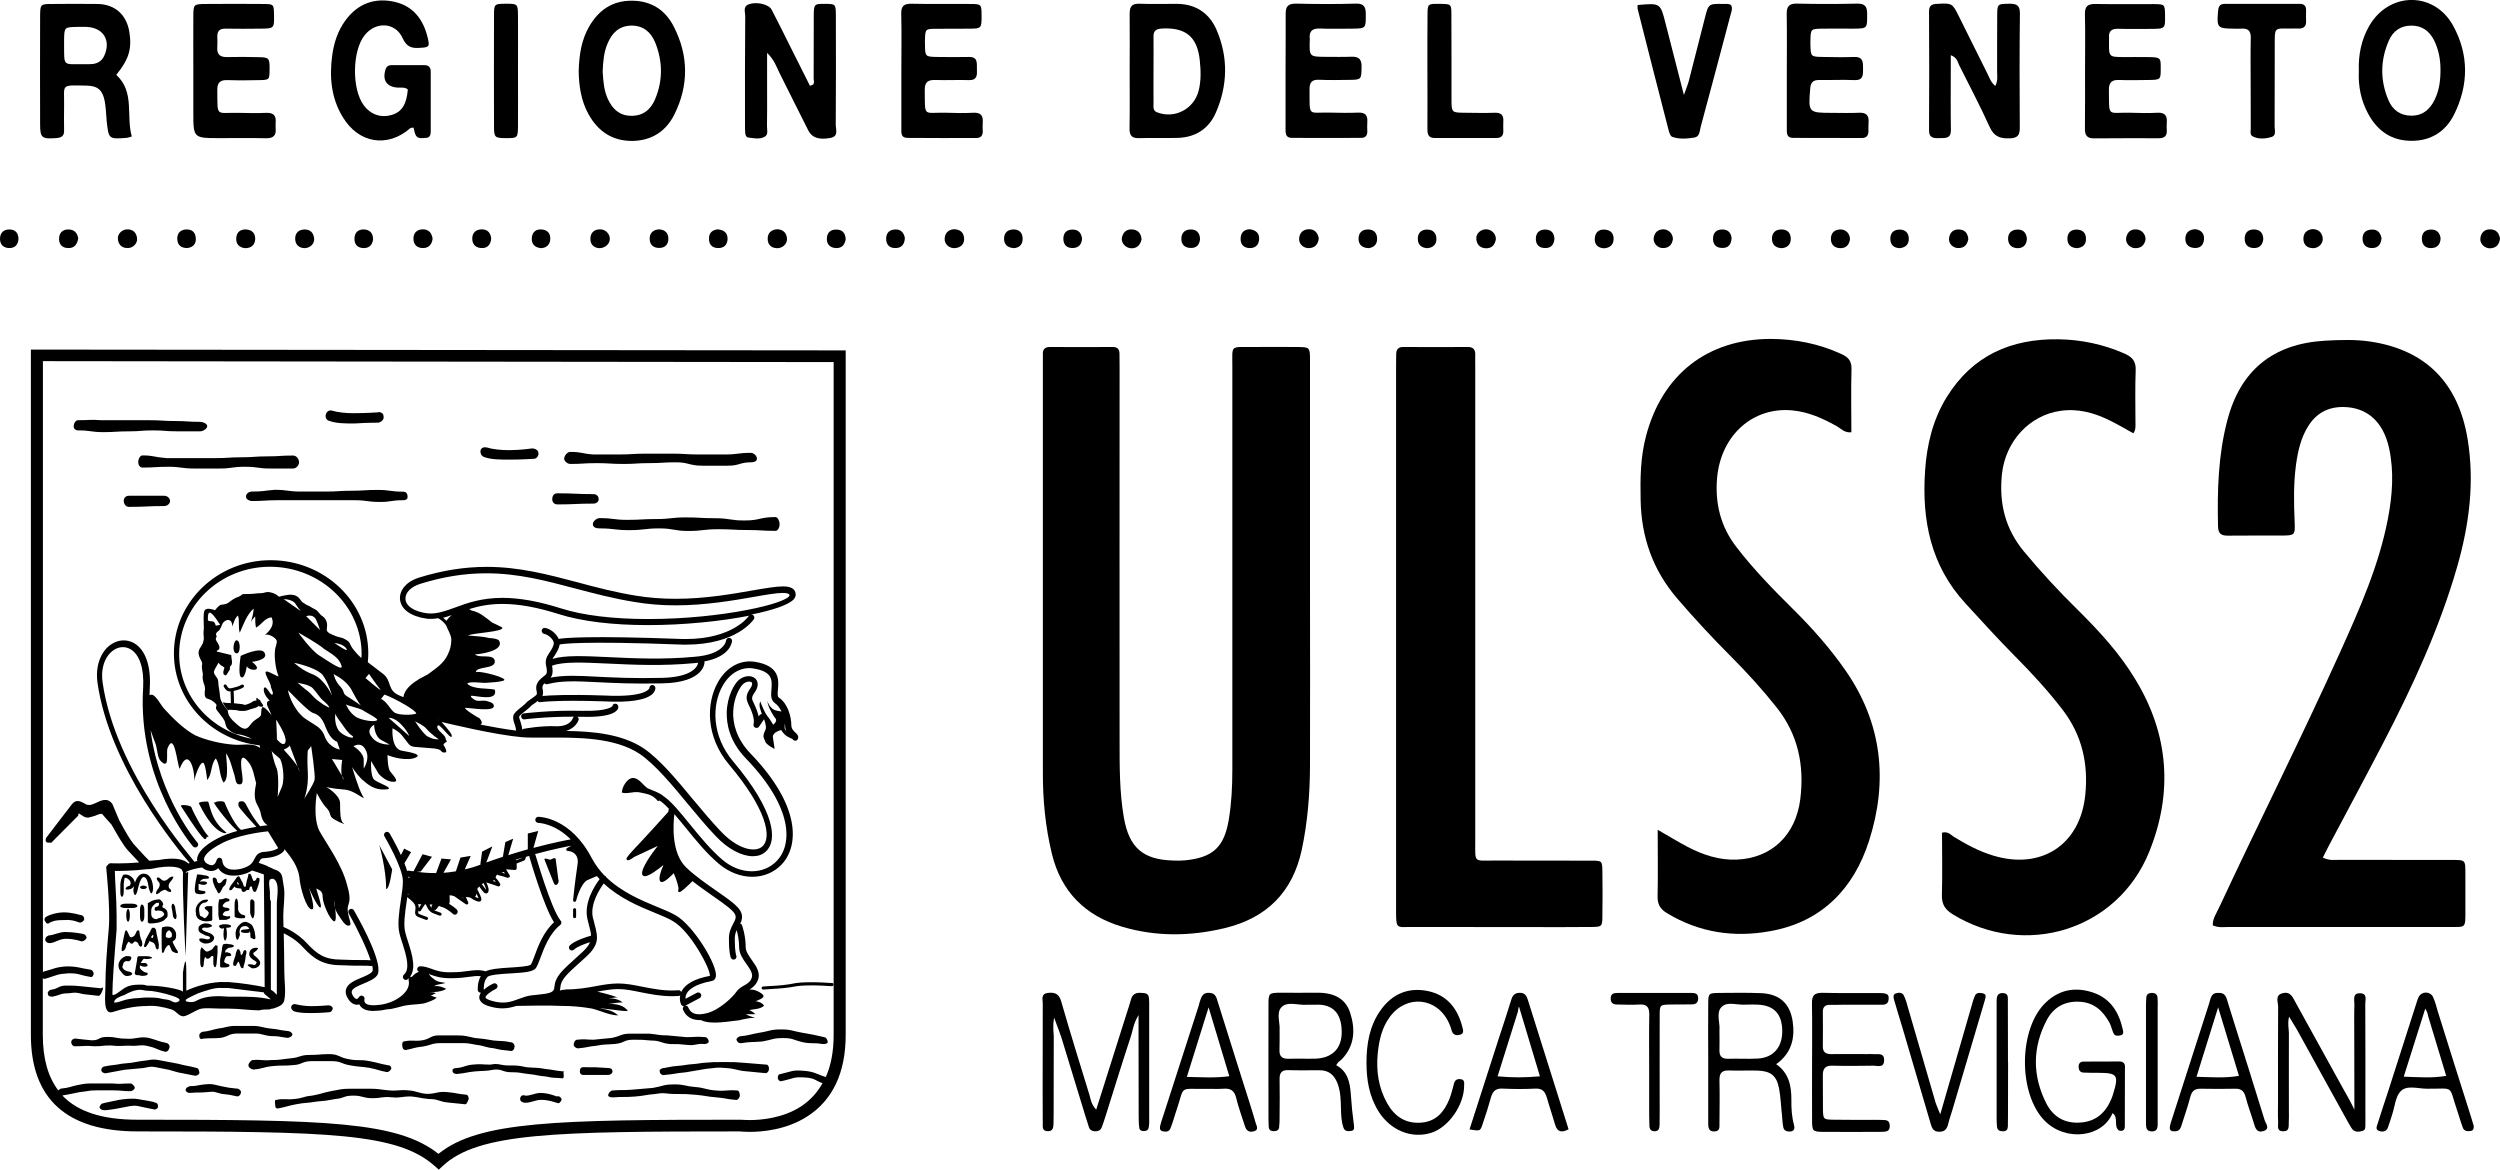 <?xml version="1.0" encoding="utf-8"?>
<!-- Generator: Adobe Illustrator 28.0.0, SVG Export Plug-In . SVG Version: 6.00 Build 0)  -->
<svg version="1.1" id="Livello_1" xmlns="http://www.w3.org/2000/svg" xmlns:xlink="http://www.w3.org/1999/xlink" x="0px" y="0px"
	 viewBox="0 0 213.76 100" style="enable-background:new 0 0 213.76 100;" xml:space="preserve">
<style type="text/css">
</style>
<g>
	<path class="st0" d="M89.94,73c0.79,3.26,2.86,5.3,6.01,6.24c2.89,0.86,5.84,0.82,8.76,0.12c3.58-0.86,5.82-3.06,6.6-6.72
		c0.5-2.36,0.69-4.74,0.7-7.14c0.02-5.13,0-10.27,0-15.41v-2.05c0-5.74,0-11.47,0-17.21c0-1.14-0.01-1.15-1.11-1.16
		c-1.28-0.01-2.57-0.01-3.86,0c-1.87,0.01-1.67-0.19-1.67,1.62c0,11.51,0,23.03,0,34.55c0,1.41-0.07,2.82-0.3,4.22
		c-0.39,2.36-1.35,3.26-3.71,3.5c-0.34,0.03-0.68,0.04-1.03,0.02c-2.62-0.07-3.79-1.11-4.24-3.7c-0.37-2.17-0.36-4.35-0.36-6.53
		c-0.01-10.66,0-21.32,0-31.98c0-0.39,0-0.77-0.01-1.16c-0.01-0.36-0.19-0.54-0.56-0.54c-1.8,0.01-3.6,0.01-5.39,0
		c-0.44,0-0.62,0.21-0.6,0.63c0,0.21,0,0.43,0,0.64c0,11.69,0,23.37,0,35.06C89.16,68.36,89.38,70.7,89.94,73"/>
	<path class="st0" d="M190.62,79.26c4.5,0.01,8.99,0,13.49,0c1.76,0,3.51,0.01,5.26,0c1.5-0.01,1.43,0.17,1.43-1.48
		c0-0.95,0-1.89,0-2.83c-0.01-1.5,0.11-1.42-1.37-1.42c-3.13,0-6.25,0-9.38-0.01c-0.41,0-0.85,0.09-1.44-0.19
		c0.32-0.64,0.61-1.21,0.91-1.76c1.44-2.72,2.9-5.43,4.32-8.17c2.48-4.79,4.74-9.68,6.24-14.88c1.04-3.61,1.53-7.28,0.9-11.04
		c-0.8-4.73-3.55-7.53-8.21-8.26c-1.32-0.21-2.65-0.16-3.97-0.09c-4.45,0.26-7.25,2.54-8.36,6.83c-0.78,2.97-0.86,6-0.79,9.05
		c0.01,0.63,0.29,0.8,0.86,0.79c1.5-0.02,3,0,4.5-0.01c1.21,0,1.24-0.01,1.19-1.2c-0.07-1.63-0.1-3.25,0.12-4.87
		c0.16-1.15,0.41-2.28,1.04-3.28c0.69-1.11,1.69-1.65,3-1.64c2.04,0.02,3.43,1.27,3.92,3.54c0.43,2.01,0.28,4-0.1,5.99
		c-0.77,4.03-2.43,7.74-4.1,11.45c-3.31,7.33-6.93,14.51-10.33,21.8c-0.22,0.49-0.57,0.95-0.55,1.54
		C189.69,79.35,190.16,79.26,190.62,79.26"/>
	<path class="st0" d="M140.75,37.25c-0.48,1.8-0.51,3.63-0.47,5.47c0.05,3.2,1.04,6.03,3.15,8.48c1.48,1.72,3.02,3.38,4.63,4.99
		c1.36,1.36,2.65,2.79,3.85,4.3c1.85,2.33,2.38,4.98,2.02,7.85c-0.39,3.07-2.45,5.04-5.44,5.16c-1.48,0.06-2.87-0.4-4.18-1.08
		c-0.79-0.42-1.55-0.88-2.57-1.47c0,2.06,0.03,3.89-0.01,5.72c-0.01,0.7,0.27,1.1,0.84,1.43c2.74,1.65,5.71,2.08,8.78,1.52
		c4.41-0.78,7.15-3.63,8.46-7.72c1.64-5.11,1.13-10.06-2.01-14.57c-1.3-1.87-2.8-3.57-4.41-5.17c-1.74-1.72-3.44-3.46-4.93-5.4
		c-1.36-1.76-1.83-3.76-1.64-5.92c0.34-3.64,3.06-6.06,6.42-5.75c1.39,0.13,2.64,0.69,3.84,1.37c0.35,0.2,0.64,0.57,1.22,0.5
		c0-1.8-0.04-3.59,0.01-5.37c0.03-0.75-0.3-1.07-0.91-1.34c-1.91-0.87-3.91-1.26-5.99-1.27C146.01,28.98,142.14,32.01,140.75,37.25"
		/>
	<path class="st0" d="M177.68,52.17c-1.62-1.59-3.16-3.25-4.61-5c-1.62-1.94-2.15-4.15-1.9-6.6c0.29-2.82,2.34-5.06,5-5.44
		c1.5-0.22,2.89,0.16,4.22,0.82c0.68,0.33,1.34,0.72,2.02,1.1c0.22-0.31,0.18-0.62,0.18-0.91c0-1.5-0.04-3,0.02-4.49
		c0.03-0.79-0.32-1.14-0.98-1.43c-1.79-0.78-3.67-1.18-5.61-1.21c-4.05-0.06-7.35,1.37-9.56,4.93c-1.2,1.94-1.71,4.09-1.86,6.34
		c-0.28,4.21,0.48,8.08,3.46,11.32c1.39,1.51,2.77,3.04,4.22,4.5c1.45,1.46,2.84,2.97,4.09,4.6c1.66,2.17,2.2,4.62,1.93,7.26
		c-0.43,4.28-3.77,6.45-7.89,5.19c-1.2-0.36-2.28-0.95-3.35-1.6c-0.27-0.17-0.49-0.49-1.01-0.35c0,1.77,0.04,3.56-0.01,5.34
		c-0.02,0.8,0.29,1.24,0.93,1.64c6.17,3.78,14.06,1.37,16.78-5.31c2.06-5.05,1.71-10.07-1.17-14.78
		C181.25,55.88,179.51,53.98,177.68,52.17"/>
	<path class="st0" d="M136.08,73.59c-2.78-0.01-5.57,0-8.35-0.01c-1.73,0-1.59,0.21-1.59-1.57c0-13.53,0-27.06,0-40.59
		c0-0.34-0.01-0.69,0-1.03c0.02-0.46-0.13-0.73-0.65-0.72c-1.84,0.01-3.68,0.01-5.52,0c-0.46,0-0.59,0.25-0.59,0.65
		c0,0.34-0.01,0.69-0.01,1.03v23.12v23.38c0,1.63,0.03,1.41,1.37,1.41c3.43,0.01,6.85,0.01,10.28,0.01c1.67,0,3.34,0.01,5.01-0.01
		c0.96-0.01,0.98-0.02,0.98-1.01c0.02-1.24,0.02-2.48,0-3.72C137,73.62,136.99,73.59,136.08,73.59"/>
	<path class="st0" d="M165.87,11.81c0.47-0.01,0.95,0.05,0.94-0.69c-0.03-1.79-0.01-3.59-0.01-5.39V4.72
		c0.54,0.19,0.58,0.57,0.72,0.86c0.88,1.75,1.8,3.5,2.61,5.29c0.37,0.81,0.9,0.99,1.71,0.96c0.67-0.02,0.87-0.27,0.86-0.93
		c-0.02-3.25-0.03-6.5,0.01-9.75c0.01-0.74-0.33-0.84-0.94-0.83c-0.94,0.02-0.99,0.01-1,0.88c-0.02,1.62,0,3.25-0.01,4.88
		c0,0.4,0.09,0.82-0.16,1.27c-0.4-0.34-0.51-0.76-0.7-1.12c-0.81-1.6-1.59-3.21-2.4-4.82c-0.57-1.15-0.6-1.15-1.86-1.08
		c-0.45,0.02-0.7,0.12-0.7,0.65c0.02,3.38,0.02,6.76,0,10.14C164.93,11.85,165.38,11.82,165.87,11.81"/>
	<path class="st0" d="M63.7,10.73c0,0.21,0,0.43,0.02,0.64c0.01,0.19,0.09,0.36,0.27,0.39c0.46,0.06,0.96,0.17,1.38-0.06
		c0.36-0.19,0.2-0.62,0.21-0.94c0.02-0.98,0.01-1.97,0.01-2.95V4.52c0.63,0.62,0.8,1.19,1.05,1.7c0.83,1.64,1.64,3.3,2.47,4.93
		c0.33,0.65,0.93,0.81,1.87,0.65c0.75-0.13,0.48-0.71,0.48-1.12c0.02-3.13,0.02-6.25,0.01-9.38c-0.01-0.96-0.03-0.96-0.9-0.97
		c-0.95-0.01-0.98,0.01-0.99,1c-0.01,1.8,0,3.6-0.01,5.4c0,0.2,0.17,0.53-0.32,0.6c-0.55-1.08-1.1-2.18-1.65-3.29
		c-0.54-1.07-1.06-2.15-1.62-3.21c-0.24-0.47-1.29-0.7-1.94-0.47c-0.54,0.19-0.32,0.65-0.32,0.99C63.69,4.48,63.7,7.6,63.7,10.73"/>
	<path class="st0" d="M35.07,10.97c0.05-0.05,0.16-0.04,0.29-0.06c0.05,0.2,0.08,0.41,0.16,0.59c0.18,0.43,0.57,0.29,0.89,0.29
		c0.33,0,0.42-0.25,0.42-0.53c0-1.71,0-3.42,0-5.13c0-0.35-0.16-0.56-0.54-0.56c-0.94,0-1.88,0-2.82,0c-0.23,0-0.4,0.09-0.49,0.33
		c-0.32,0.93,0.07,1.54,1.03,1.59c0.29,0.02,0.6-0.06,0.86,0.16c-0.1,1.27-0.52,1.94-1.39,2.18C32.56,10.1,31.68,9.79,31.1,9
		c-1.03-1.4-0.99-4.65,0.08-5.99c0.95-1.2,2.63-1.12,3.25,0.26c0.35,0.78,0.81,0.87,1.49,0.82c0.77-0.04,0.83-0.1,0.66-0.82
		c-0.36-1.58-1.24-2.76-2.87-3.12c-1.69-0.37-3.13,0.17-4.17,1.59c-0.65,0.88-0.98,1.9-1.13,2.96c-0.26,1.87-0.1,3.69,0.91,5.33
		C30.68,12.27,33.14,12.65,35.07,10.97"/>
	<path class="st0" d="M16.53,9.59c0,2.22,0,2.22,2.25,2.22c1.33,0,2.65-0.02,3.98,0.01c0.61,0.01,0.87-0.24,0.81-0.84
		c-0.01-0.17-0.01-0.34,0-0.51c0.05-0.6-0.2-0.85-0.82-0.82c-0.77,0.03-1.54,0.02-2.31,0c-2.03-0.05-1.83,0.44-1.86-1.95
		c-0.01-0.7,0.3-0.88,0.93-0.85c0.9,0.03,1.8,0.02,2.69,0c0.84-0.02,0.84-0.04,0.85-0.9c0.01-0.95-0.04-1.04-0.83-1.06
		c-0.94-0.03-1.88-0.03-2.82-0.01c-0.6,0.01-0.87-0.24-0.82-0.85c0.02-0.3,0.01-0.6,0-0.9c-0.01-0.48,0.21-0.69,0.7-0.68
		c0.98,0.02,1.97,0.01,2.96,0c1.21-0.01,1.21-0.01,1.19-1.19c-0.02-0.9-0.02-0.91-0.93-0.92c-1.62-0.02-3.25-0.01-4.88,0
		c-1.07,0.01-1.08,0.02-1.09,1.05c-0.01,1.54,0,3.08,0,4.62V9.59z"/>
	<path class="st0" d="M152.78,5.95c0,1.67,0,3.34,0,5c0,0.38-0.05,0.84,0.52,0.84c1.97,0.01,3.94,0.01,5.9,0.01
		c0.36,0,0.55-0.18,0.56-0.56c0-0.25-0.01-0.51,0.01-0.77c0.05-0.59-0.19-0.86-0.81-0.83c-0.76,0.04-1.54,0.01-2.31,0.01
		c-2.03,0-2.04-0.03-1.87-2.08c0.04-0.55,0.27-0.74,0.8-0.73c0.98,0.02,1.97-0.04,2.95,0.01c0.8,0.04,0.77-0.44,0.77-0.98
		c0-0.55,0.01-1.03-0.77-1c-0.9,0.04-1.8,0.01-2.69,0c-1.01-0.02-1.01-0.04-1.04-1c-0.01-0.13-0.01-0.26,0-0.39
		c0.02-1,0.02-1.01,0.99-1.03c0.9-0.01,1.79,0,2.69,0c1.2-0.01,1.17-0.02,1.17-1.23c0-0.62-0.14-0.92-0.85-0.91
		c-1.71,0.04-3.42,0.04-5.13,0c-0.67-0.02-0.91,0.22-0.9,0.88C152.8,2.78,152.78,4.37,152.78,5.95"/>
	<path class="st0" d="M83.22,9.64c-0.77,0.04-1.54,0.03-2.31,0c-2.01-0.05-1.81,0.46-1.84-1.96c-0.01-0.71,0.32-0.86,0.94-0.84
		c0.94,0.03,1.88-0.02,2.83,0.01c0.72,0.02,0.71-0.43,0.69-0.93c-0.02-0.5,0.12-1.07-0.7-1.05c-0.9,0.02-1.8,0.01-2.7,0
		c-1.03-0.02-1.03-0.03-1.04-1.11c-0.01-0.12-0.01-0.26,0-0.38c0.03-0.9,0.03-0.91,0.96-0.92c0.98-0.01,1.97,0.01,2.96-0.01
		c0.89-0.01,0.92-0.06,0.92-1.09c-0.01-0.97-0.01-1.01-0.86-1.02c-1.71-0.02-3.42,0.02-5.13-0.02c-0.67-0.01-0.9,0.21-0.88,0.88
		c0.04,1.63,0.01,3.25,0.01,4.87c0,1.62,0,3.25,0,4.88c0,0.37-0.07,0.83,0.51,0.84c1.97,0.02,3.94,0.01,5.9,0.01
		c0.35,0,0.55-0.18,0.55-0.55c-0.01-0.26-0.02-0.51,0-0.77C84.07,9.88,83.86,9.61,83.22,9.64"/>
	<path class="st0" d="M184.48,9.64c-0.77,0.04-1.54,0.03-2.31,0c-2.02-0.05-1.82,0.46-1.85-1.96c-0.01-0.71,0.32-0.87,0.94-0.84
		c0.77,0.03,1.54,0.01,2.31,0c1.18-0.01,1.18-0.01,1.18-0.94c0.01-1.01,0.01-1.01-1.25-1.02c-0.64-0.01-1.28,0-1.92,0
		c-1.26-0.01-1.26-0.01-1.25-1.28c0-0.12,0.01-0.26,0-0.38c-0.04-0.55,0.21-0.77,0.76-0.76c0.94,0.03,1.88,0.01,2.83,0.01
		c1.22-0.01,1.22-0.01,1.2-1.2c-0.02-0.89-0.02-0.91-0.95-0.92c-1.67-0.01-3.34,0.02-5.01-0.01c-0.67-0.01-0.9,0.22-0.89,0.88
		c0.04,1.58,0.01,3.16,0.01,4.75c0,1.67,0.01,3.34-0.01,5c-0.01,0.58,0.16,0.87,0.79,0.86c1.84-0.02,3.68-0.01,5.52-0.01
		c0.48,0,0.72-0.18,0.69-0.69c-0.01-0.21-0.02-0.43,0-0.64C185.32,9.9,185.11,9.61,184.48,9.64"/>
	<path class="st0" d="M109.92,5.96v5.01c0,0.39-0.03,0.82,0.54,0.82c1.97,0.01,3.94,0,5.91,0c0.36,0,0.55-0.18,0.54-0.56
		c-0.01-0.26-0.02-0.52,0-0.77c0.05-0.6-0.17-0.86-0.8-0.83c-0.77,0.03-1.54,0.02-2.31,0c-2.01-0.06-1.81,0.46-1.83-1.98
		c-0.01-0.59,0.19-0.86,0.82-0.83c0.86,0.04,1.71,0.02,2.57,0.01c1.06-0.01,1.03-0.04,1.06-1.08c0.02-0.69-0.23-0.92-0.88-0.9
		c-0.73,0.03-1.46,0.01-2.18,0.01c-1.41-0.01-1.41-0.01-1.37-1.42c0-0.04,0-0.09,0-0.13c-0.07-0.67,0.24-0.9,0.9-0.87
		c0.9,0.04,1.8,0.01,2.7,0.01c1.21-0.01,1.19-0.02,1.19-1.22c0-0.6-0.12-0.94-0.84-0.92c-1.71,0.05-3.43,0.04-5.13,0
		c-0.68-0.01-0.89,0.25-0.88,0.89C109.94,2.79,109.92,4.38,109.92,5.96"/>
	<path class="st0" d="M142.68,11.16c0.05,0.2,0.15,0.48,0.3,0.54c0.61,0.22,1.27,0.16,1.9,0.06c0.47-0.08,0.44-0.58,0.54-0.93
		c0.86-3.18,1.7-6.35,2.54-9.53c0.07-0.27,0.21-0.56,0.06-0.85c-0.2-0.16-0.42-0.11-0.62-0.11c-1.31-0.03-1.32-0.03-1.63,1.21
		c-0.45,1.78-0.9,3.56-1.36,5.33c-0.08,0.33-0.22,0.64-0.43,1.24c-0.57-2.24-1.08-4.18-1.57-6.12c-0.44-1.74-0.44-1.75-2.39-1.57
		c0,0.15-0.01,0.24,0,0.32C140.9,4.21,141.78,7.69,142.68,11.16"/>
	<path class="st0" d="M97.81,84.91c-0.48-0.05-0.95-0.07-1.11,0.56c-0.1,0.37-0.22,0.73-0.34,1.1c-0.86,2.73-1.72,5.46-2.63,8.31
		c-0.44-0.46-0.47-0.91-0.59-1.3c-0.82-2.65-1.64-5.31-2.41-7.98c-0.19-0.66-0.58-0.77-1.15-0.7c-0.6,0.08-0.42,0.56-0.42,0.9
		c-0.01,2.48-0.01,4.96-0.01,7.44c0,0.94,0,1.88,0.01,2.82c0,0.28-0.06,0.64,0.4,0.66c0.5,0.03,0.51-0.34,0.52-0.69
		c0.01-0.26,0.01-0.51,0.01-0.77c0-2.23,0-4.45,0.01-6.68c0-0.3-0.11-0.7,0.03-1.57c0.16,0.46,0.51,1.34,0.61,1.66
		c0.69,2.25,1.37,4.5,2.06,6.74c0.1,0.33,0.2,0.65,0.31,0.98c0.08,0.23,0.26,0.32,0.49,0.34c0.29,0.02,0.51-0.08,0.61-0.36
		c0.12-0.32,0.23-0.65,0.33-0.97c0.72-2.28,1.42-4.57,2.17-6.84c0.12-0.38,0.21-1.06,0.64-1.77v1.6c0,2.35,0,4.71,0.01,7.06
		c0,0.34,0.01,0.69,0.06,1.02c0.03,0.18,0.21,0.25,0.4,0.24c0.19,0,0.34-0.07,0.39-0.26c0.04-0.16,0.05-0.34,0.05-0.51
		c0-3.43,0-6.85,0-10.27C98.21,85.39,98.34,84.96,97.81,84.91"/>
	<path class="st0" d="M201.83,84.93c-0.7-0.04-0.52,0.54-0.52,0.93c-0.03,0.98-0.01,1.97-0.01,2.95c0,1.78,0.01,4.07,0.01,6.07
		c-0.37-0.78-0.72-1.36-0.92-1.72c-1.37-2.47-2.73-4.94-4.09-7.41c-0.25-0.44-0.43-1-1.11-0.83c-0.7,0.16-0.4,0.76-0.4,1.16
		c-0.02,2.69-0.01,5.39-0.01,8.09c0,0.6-0.02,1.2,0.01,1.79c0.01,0.31-0.14,0.75,0.4,0.77c0.61,0.03,0.49-0.46,0.51-0.82
		c0.02-0.26,0.01-0.51,0.01-0.77c0-2.27-0.01-4.53,0-6.8c0-0.31-0.13-0.9,0.02-1.41c0.18,0.29,0.55,0.9,0.67,1.11
		c1.38,2.5,2.76,5.02,4.15,7.52c0.16,0.3,0.33,0.6,0.51,0.89c0.22,0.36,0.56,0.35,0.91,0.26c0.34-0.08,0.27-0.39,0.28-0.62
		c0.01-0.39,0-0.77,0-1.15c0-3.04,0.01-6.07-0.01-9.11C202.24,85.48,202.43,84.96,201.83,84.93"/>
	<path class="st0" d="M190.97,2.45c0.21,0,0.43,0.02,0.64,0c0.6-0.05,0.86,0.18,0.84,0.8c-0.03,1.28-0.01,2.57-0.01,3.85
		c0,1.28,0,2.57,0.01,3.85c0,0.25-0.09,0.58,0.16,0.71c0.51,0.26,1.1,0.21,1.62,0.05c0.42-0.12,0.26-0.58,0.26-0.9
		c0.01-2.23,0-4.45,0.01-6.67c0.01-1.96-0.14-1.68,1.6-1.7c0.12,0,0.26-0.01,0.38,0c0.47,0.03,0.73-0.16,0.7-0.66
		c-0.01-0.3-0.01-0.6,0-0.9c0.01-0.36-0.16-0.55-0.53-0.55c-2.14,0-4.28,0-6.42,0c-0.46,0-0.55,0.26-0.58,0.66
		C189.54,2.36,189.6,2.44,190.97,2.45"/>
	<path class="st0" d="M122.05,11.05c0,0.44,0.09,0.75,0.62,0.75c1.76,0,3.51,0,5.27,0c0.43,0,0.62-0.21,0.6-0.63
		c-0.01-0.26-0.01-0.51,0-0.77c0.04-0.54-0.17-0.78-0.73-0.76c-0.86,0.03-1.71,0.01-2.57,0c-1.11-0.01-1.13-0.02-1.13-1.13
		c-0.01-2.44,0.01-4.88-0.01-7.32c0-0.85-0.04-0.85-1.01-0.86c-0.98-0.01-1.02,0-1.03,0.83c-0.02,1.63-0.01,3.25-0.01,4.88
		C122.05,7.71,122.06,9.38,122.05,11.05"/>
	<path class="st0" d="M181.21,90.76c-1.03,0-2.05,0-3.08,0.01c-0.24,0-0.39,0.15-0.4,0.4c-0.01,0.28,0.09,0.52,0.41,0.54
		c0.42,0.02,0.85,0.02,1.28,0.02c1.62,0.01,1.76,0.18,1.27,1.78c-0.05,0.16-0.1,0.33-0.17,0.48c-0.49,1.15-1.3,1.89-2.6,1.99
		c-1.34,0.11-2.35-0.46-2.95-1.63c-1.2-2.37-1.2-4.78,0.04-7.14c0.56-1.06,1.5-1.61,2.74-1.56c1.26,0.04,2.04,0.75,2.61,1.78
		c0.16,0.29,0.22,0.65,0.37,0.95c0.11,0.21,0.36,0.2,0.57,0.15c0.29-0.06,0.26-0.27,0.21-0.49c-0.32-1.46-1.03-2.65-2.51-3.16
		c-1.48-0.51-2.87-0.3-4.05,0.81c-2.38,2.23-2.41,7.85-0.1,10.16c1.78,1.78,4.91,1.42,5.78-0.67c0.55,0.36,0.06,1.1,0.54,1.48
		c0.31,0.09,0.51-0.01,0.51-0.35c0.01-1.67,0.01-3.34,0.01-5C181.73,90.97,181.58,90.76,181.21,90.76"/>
	<path class="st0" d="M161.16,95.77c-0.3-0.02-0.6-0.02-0.9-0.02c-1.16,0-2.31,0.01-3.47-0.01c-0.89-0.01-0.91-0.03-0.92-0.96
		c-0.02-0.94,0.01-1.88-0.01-2.82c-0.01-0.59,0.21-0.86,0.82-0.84c1.16,0.03,2.31,0.02,3.46,0c0.37-0.01,0.96,0.24,0.96-0.47
		c0.01-0.69-0.57-0.47-0.95-0.52c-0.17-0.02-0.34,0-0.51,0c-1.03,0-2.06-0.01-3.08,0c-0.47,0-0.71-0.19-0.7-0.67
		c0.01-0.98,0.01-1.97,0-2.96c0-0.44,0.24-0.6,0.65-0.58c0.34,0.01,0.69-0.01,1.03-0.01c1.11,0,2.23,0,3.34,0
		c0.27,0,0.52-0.04,0.59-0.36c0.04-0.22,0.05-0.47-0.17-0.56c-0.19-0.08-0.41-0.08-0.62-0.08c-1.63-0.01-3.25,0.02-4.87-0.02
		c-0.69-0.01-0.89,0.25-0.88,0.9c0.03,1.67,0.01,3.34,0.01,5.01c0,1.62-0.01,3.25,0,4.88c0,1.07,0.02,1.09,1.03,1.1
		c1.54,0.01,3.08,0,4.62,0c0.17,0,0.34,0,0.51-0.01c0.29-0.02,0.48-0.13,0.48-0.46C161.59,95.99,161.48,95.79,161.16,95.77"/>
	<path class="st0" d="M124.92,92.28c-0.28-0.05-0.5,0.03-0.59,0.34c-0.12,0.45-0.23,0.91-0.4,1.35c-0.44,1.08-1.12,1.92-2.4,2.02
		c-1.36,0.11-2.3-0.54-2.93-1.67c-0.73-1.31-0.94-2.74-0.8-4.22c0.11-1.11,0.34-2.2,1.02-3.13c1.43-1.97,4.06-1.71,5.07,0.5
		c0.09,0.19,0.17,0.4,0.22,0.6c0.09,0.37,0.33,0.49,0.66,0.42c0.46-0.08,0.33-0.42,0.26-0.7c-0.4-1.57-1.31-2.71-2.94-3.05
		c-1.66-0.34-3.04,0.23-4.03,1.62c-0.96,1.34-1.22,2.89-1.22,4.5c0,1.48,0.23,2.89,1.03,4.17c1.02,1.63,2.83,2.36,4.51,1.83
		c1.51-0.48,2.84-2.43,2.81-4.09C125.21,92.54,125.2,92.32,124.92,92.28"/>
	<path class="st0" d="M43.3,11.81c0.95,0,0.98-0.02,0.99-1.03c0.01-1.58,0-3.17,0-4.76c0-1.54,0.01-3.08,0-4.62
		c-0.01-1.08-0.02-1.08-1.05-1.08c-0.97,0.01-1,0.01-1,1.01c-0.01,3.17-0.01,6.34,0,9.51C42.24,11.76,42.32,11.81,43.3,11.81"/>
	<path class="st0" d="M169.52,84.93c-0.25-0.05-0.54-0.07-0.66,0.22c-0.12,0.27-0.2,0.56-0.28,0.85c-0.87,2.99-1.73,5.98-2.68,9.28
		c-0.2-0.5-0.31-0.73-0.39-0.97c-0.79-2.7-1.57-5.41-2.36-8.12c-0.1-0.37-0.2-0.74-0.37-1.08c-0.13-0.26-0.44-0.26-0.68-0.17
		c-0.26,0.09-0.2,0.35-0.15,0.55c0.22,0.78,0.47,1.55,0.7,2.33c0.81,2.74,1.61,5.49,2.42,8.23c0.11,0.37,0.21,0.72,0.74,0.72
		c0.49,0,0.67-0.25,0.77-0.68c0.1-0.41,0.25-0.82,0.37-1.23c0.92-3.11,1.84-6.22,2.76-9.33C169.76,85.29,169.91,85.01,169.52,84.93"
		/>
	<path class="st0" d="M144.61,84.9h-6.29c-0.32,0-0.6,0.05-0.6,0.47c0,0.4,0.21,0.52,0.56,0.52c0.65,0.01,1.29,0.04,1.93,0
		c0.62-0.03,0.81,0.25,0.81,0.84c-0.03,1.54-0.01,3.08-0.01,4.62v3.21c0,0.56,0,1.11,0.02,1.67c0,0.28,0.11,0.5,0.45,0.5
		c0.34-0.01,0.41-0.24,0.42-0.52c0.01-0.34,0.01-0.68,0.01-1.03c0-2.78-0.01-5.56,0-8.35c0-0.91,0.02-0.92,0.93-0.94
		c0.6-0.01,1.2,0,1.79-0.01c0.35,0,0.57-0.12,0.57-0.52C145.2,84.94,144.93,84.9,144.61,84.9"/>
	<path class="st0" d="M171.68,85.57c0-0.29,0.05-0.63-0.4-0.66c-0.48-0.02-0.56,0.28-0.56,0.66c0,0.17,0,0.34,0,0.51v9.48
		c0,0.25,0,0.51,0.03,0.77c0.03,0.32,0.25,0.41,0.54,0.4c0.26,0,0.38-0.16,0.39-0.4c0.01-0.3,0.01-0.6,0.01-0.9
		c0.01-1.54,0.01-3.08,0.01-4.61h-0.01C171.68,89.07,171.69,87.32,171.68,85.57"/>
	<path class="st0" d="M184.48,85.32c-0.02-0.32-0.22-0.43-0.52-0.42c-0.24,0.01-0.41,0.11-0.44,0.36c-0.02,0.26-0.03,0.51-0.03,0.77
		v9.59c0,0.17,0,0.34,0,0.51c0.01,0.32,0.06,0.59,0.47,0.61c0.4,0.02,0.52-0.21,0.53-0.55c0-0.26,0-0.51,0-0.77
		c0-1.49,0-2.98,0-4.47c0-1.58,0-3.16,0-4.73C184.5,85.92,184.5,85.62,184.48,85.32"/>
	<path class="st0" d="M65.64,20.39c-0.01,0.48,0.25,0.8,0.76,0.83c0.49,0.04,0.94-0.37,0.89-0.84c-0.05-0.49-0.34-0.75-0.82-0.78
		C65.96,19.63,65.65,19.9,65.64,20.39"/>
	<path class="st0" d="M50.48,20.4c-0.01,0.48,0.27,0.78,0.74,0.82c0.48,0.01,0.88-0.32,0.92-0.73c0.04-0.47-0.37-0.91-0.86-0.88
		C50.78,19.62,50.49,19.92,50.48,20.4"/>
	<path class="st0" d="M183.45,20.5c0.03-0.45-0.31-0.85-0.75-0.88c-0.5-0.05-0.8,0.22-0.9,0.69c-0.1,0.46,0.31,0.92,0.8,0.91
		C183.09,21.22,183.36,20.94,183.45,20.5"/>
	<path class="st0" d="M196.95,20.42c0,0.48,0.29,0.78,0.8,0.8c0.49,0.02,0.92-0.41,0.85-0.88c-0.07-0.48-0.37-0.74-0.87-0.75
		C197.23,19.64,196.95,19.94,196.95,20.42"/>
	<path class="st0" d="M143.04,20.46c0.01-0.46-0.34-0.83-0.78-0.85c-0.5-0.01-0.79,0.26-0.86,0.73c-0.07,0.46,0.35,0.9,0.83,0.87
		C142.73,21.2,142.97,20.89,143.04,20.46"/>
	<path class="st0" d="M126.23,20.43c0.04,0.48,0.32,0.78,0.82,0.8c0.51,0.01,0.76-0.29,0.85-0.75c0.03-0.45-0.32-0.83-0.76-0.87
		C126.64,19.57,126.19,19.95,126.23,20.43"/>
	<path class="st0" d="M212.93,19.61c-0.5-0.01-0.79,0.29-0.85,0.76c-0.06,0.47,0.39,0.9,0.88,0.86c0.51-0.04,0.74-0.35,0.8-0.82
		C213.69,19.92,213.44,19.62,212.93,19.61"/>
	<path class="st0" d="M5.05,20.38c-0.02,0.5,0.25,0.82,0.77,0.83c0.5,0.02,0.78-0.27,0.87-0.83c-0.07-0.4-0.28-0.74-0.8-0.76
		C5.38,19.6,5.07,19.88,5.05,20.38"/>
	<path class="st0" d="M171.7,20.45c0.02,0.5,0.34,0.77,0.84,0.77c0.52-0.01,0.74-0.34,0.77-0.82c-0.06-0.51-0.32-0.8-0.84-0.77
		C171.97,19.65,171.68,19.95,171.7,20.45"/>
	<path class="st0" d="M36.16,19.61c-0.51,0-0.81,0.31-0.81,0.8c0,0.49,0.3,0.8,0.81,0.8c0.51,0,0.77-0.31,0.83-0.8
		C36.92,19.93,36.67,19.61,36.16,19.61"/>
	<path class="st0" d="M41.17,21.21c0.51,0.02,0.77-0.28,0.83-0.79c-0.04-0.48-0.27-0.8-0.79-0.81c-0.51,0-0.82,0.28-0.83,0.77
		C40.37,20.89,40.67,21.19,41.17,21.21"/>
	<path class="st0" d="M10.08,20.45c0.05,0.49,0.35,0.77,0.86,0.76c0.45-0.01,0.83-0.41,0.78-0.84c-0.06-0.49-0.35-0.77-0.86-0.76
		C10.41,19.63,10.03,20.02,10.08,20.45"/>
	<path class="st0" d="M166.65,20.38c-0.05,0.44,0.33,0.83,0.78,0.83c0.51,0.01,0.78-0.27,0.87-0.77c-0.05-0.48-0.28-0.8-0.79-0.82
		C166.99,19.6,166.71,19.89,166.65,20.38"/>
	<path class="st0" d="M111.08,20.41c-0.03,0.48,0.42,0.87,0.93,0.8c0.5-0.06,0.71-0.39,0.75-0.85c-0.11-0.49-0.37-0.78-0.88-0.76
		C111.38,19.63,111.11,19.93,111.08,20.41"/>
	<path class="st0" d="M152.35,21.22c0.48-0.04,0.78-0.32,0.77-0.82c-0.01-0.51-0.31-0.79-0.82-0.78c-0.51,0-0.8,0.31-0.79,0.81
		C151.52,20.92,151.82,21.2,152.35,21.22"/>
	<path class="st0" d="M156.55,20.4c-0.01,0.5,0.28,0.8,0.79,0.82c0.52,0.01,0.77-0.3,0.84-0.75c0.01-0.48-0.35-0.86-0.81-0.85
		C156.87,19.62,156.56,19.9,156.55,20.4"/>
	<path class="st0" d="M26.04,21.22c0.5-0.02,0.87-0.39,0.82-0.83c-0.05-0.49-0.33-0.78-0.84-0.77c-0.51,0.02-0.8,0.33-0.78,0.83
		C25.26,20.94,25.58,21.2,26.04,21.22"/>
	<path class="st0" d="M81.54,19.6c-0.47,0.05-0.75,0.34-0.77,0.82c-0.02,0.48,0.44,0.86,0.94,0.79c0.51-0.07,0.77-0.4,0.72-0.88
		C82.39,19.86,82.07,19.6,81.54,19.6"/>
	<path class="st0" d="M20.2,20.37c-0.03,0.49,0.25,0.8,0.76,0.85c0.51,0,0.83-0.26,0.86-0.76c0.02-0.49-0.25-0.81-0.77-0.84
		C20.53,19.59,20.22,19.88,20.2,20.37"/>
	<path class="st0" d="M96.73,21.23c0.5,0.01,0.77-0.29,0.88-0.76c-0.04-0.46-0.25-0.8-0.76-0.85c-0.5-0.05-0.81,0.21-0.92,0.68
		C95.83,20.75,96.23,21.21,96.73,21.23"/>
	<path class="st0" d="M137.97,20.46c0.02-0.5-0.26-0.8-0.77-0.83c-0.52-0.03-0.81,0.26-0.84,0.76c-0.03,0.5,0.24,0.8,0.76,0.84
		C137.62,21.21,137.95,20.96,137.97,20.46"/>
	<path class="st0" d="M30.31,20.35c-0.03,0.5,0.21,0.82,0.72,0.86c0.5,0.03,0.8-0.23,0.87-0.73c0-0.5-0.23-0.82-0.74-0.86
		C30.67,19.59,30.34,19.84,30.31,20.35"/>
	<path class="st0" d="M16.02,21.21c0.5-0.07,0.76-0.36,0.72-0.86c-0.03-0.51-0.35-0.76-0.85-0.73c-0.5,0.04-0.76,0.35-0.73,0.85
		C15.19,20.99,15.52,21.21,16.02,21.21"/>
	<path class="st0" d="M0.82,19.62c-0.5-0.01-0.8,0.27-0.82,0.77c-0.01,0.5,0.27,0.8,0.77,0.82c0.5,0.01,0.77-0.26,0.81-0.78
		C1.57,19.94,1.33,19.63,0.82,19.62"/>
	<path class="st0" d="M187.59,21.2c0.51,0.05,0.82-0.22,0.86-0.72c0.04-0.49-0.21-0.81-0.73-0.88c-0.48,0.01-0.82,0.24-0.86,0.73
		C186.82,20.84,187.09,21.15,187.59,21.2"/>
	<path class="st0" d="M192.74,19.62c-0.5-0.01-0.8,0.26-0.81,0.77c-0.01,0.5,0.26,0.8,0.77,0.82c0.51,0.01,0.77-0.27,0.82-0.78
		C193.5,19.94,193.26,19.63,192.74,19.62"/>
	<path class="st0" d="M202.01,20.45c0.02,0.5,0.33,0.77,0.83,0.76c0.51-0.01,0.75-0.33,0.79-0.85c-0.09-0.45-0.33-0.76-0.85-0.73
		C202.27,19.65,201.99,19.94,202.01,20.45"/>
	<path class="st0" d="M101.01,20.4c-0.01,0.5,0.28,0.79,0.79,0.8c0.51,0.02,0.77-0.27,0.81-0.78c-0.03-0.49-0.27-0.8-0.78-0.8
		C101.32,19.62,101.02,19.9,101.01,20.4"/>
	<path class="st0" d="M177.59,21.22c0.5-0.05,0.79-0.32,0.77-0.82c-0.01-0.5-0.31-0.78-0.82-0.77c-0.51,0.01-0.78,0.31-0.77,0.81
		C176.79,20.95,177.09,21.19,177.59,21.22"/>
	<path class="st0" d="M163.21,20.4c-0.01-0.5-0.31-0.78-0.81-0.77c-0.51,0.01-0.78,0.31-0.77,0.81c0.01,0.51,0.31,0.76,0.8,0.78
		C162.93,21.17,163.22,20.9,163.21,20.4"/>
	<path class="st0" d="M148.06,20.37c-0.04-0.42-0.26-0.74-0.78-0.75c-0.5,0-0.8,0.26-0.81,0.77c-0.01,0.51,0.26,0.8,0.77,0.81
		C147.75,21.22,148.02,20.94,148.06,20.37"/>
	<path class="st0" d="M132.1,21.21c0.51,0.01,0.77-0.27,0.81-0.79c-0.02-0.49-0.27-0.79-0.78-0.79c-0.5-0.01-0.8,0.27-0.81,0.77
		C131.31,20.9,131.58,21.2,132.1,21.21"/>
	<path class="st0" d="M207.08,20.48c0.03,0.5,0.35,0.77,0.86,0.73c0.5-0.03,0.73-0.36,0.74-0.85c-0.07-0.5-0.37-0.76-0.87-0.73
		C207.3,19.65,207.05,19.98,207.08,20.48"/>
	<path class="st0" d="M76.54,19.62c-0.51,0.02-0.78,0.32-0.77,0.82c0.01,0.51,0.31,0.78,0.81,0.77c0.51-0.01,0.76-0.31,0.79-0.86
		C77.29,19.92,77.05,19.6,76.54,19.62"/>
	<path class="st0" d="M122.05,21.22c0.5-0.05,0.79-0.33,0.77-0.83c-0.02-0.49-0.33-0.78-0.83-0.76c-0.51,0.01-0.78,0.33-0.76,0.82
		C121.24,20.94,121.55,21.2,122.05,21.22"/>
	<path class="st0" d="M86.64,19.62c-0.5,0.01-0.79,0.3-0.79,0.8c0.01,0.51,0.31,0.76,0.86,0.8c0.45-0.05,0.74-0.31,0.73-0.82
		C87.43,19.9,87.15,19.61,86.64,19.62"/>
	<path class="st0" d="M46.25,21.22c0.42-0.02,0.76-0.24,0.8-0.75c0.03-0.5-0.22-0.81-0.73-0.85c-0.5-0.04-0.81,0.22-0.85,0.73
		C45.44,20.85,45.69,21.15,46.25,21.22"/>
	<path class="st0" d="M117.75,20.4c-0.01-0.5-0.3-0.79-0.81-0.78c-0.5,0.01-0.78,0.3-0.78,0.81c0.01,0.5,0.31,0.76,0.86,0.79
		C117.46,21.16,117.76,20.91,117.75,20.4"/>
	<path class="st0" d="M61.39,21.21c0.5,0.01,0.8-0.26,0.82-0.77c0.01-0.5-0.27-0.78-0.85-0.83c-0.41,0.05-0.74,0.26-0.74,0.78
		C60.61,20.9,60.88,21.2,61.39,21.21"/>
	<path class="st0" d="M56.33,19.61c-0.48,0.04-0.79,0.31-0.78,0.81c0,0.5,0.31,0.78,0.81,0.78c0.52,0,0.79-0.31,0.79-0.8
		C57.14,19.91,56.85,19.63,56.33,19.61"/>
	<path class="st0" d="M91.73,21.21c0.51-0.02,0.76-0.32,0.79-0.81c-0.06-0.5-0.33-0.78-0.83-0.77c-0.51,0-0.78,0.31-0.77,0.81
		C90.94,20.94,91.22,21.22,91.73,21.21"/>
	<path class="st0" d="M106.81,21.21c0.5,0.03,0.82-0.24,0.85-0.75c0.03-0.5-0.25-0.78-0.8-0.86c-0.44,0.02-0.76,0.25-0.78,0.76
		C106.05,20.86,106.3,21.18,106.81,21.21"/>
	<path class="st0" d="M70.7,20.36c-0.03,0.5,0.24,0.81,0.75,0.85c0.51,0.03,0.78-0.25,0.86-0.75c-0.02-0.48-0.24-0.81-0.75-0.83
		C71.05,19.6,70.73,19.86,70.7,20.36"/>
	<path class="st0" d="M96.59,6.08c0,1.63,0.02,3.25-0.01,4.88c-0.01,0.59,0.16,0.87,0.8,0.85c1.11-0.03,2.23,0.01,3.34-0.02
		c1.52-0.05,2.65-0.8,3.24-2.16c1.02-2.33,1.07-4.75,0.05-7.1c-0.61-1.4-1.76-2.18-3.34-2.2c-1.07-0.01-2.14,0.03-3.21-0.01
		c-0.68-0.03-0.88,0.23-0.87,0.89C96.61,2.83,96.59,4.46,96.59,6.08 M99.35,2.44c2.04-0.11,3.04,0.71,3.24,2.76
		c0.09,0.86,0.11,1.72-0.1,2.55c-0.4,1.58-2.05,2.43-3.54,1.86c-0.39-0.14-0.32-0.46-0.32-0.75c-0.01-0.98,0-1.97,0-2.95
		c0-0.9,0.01-1.79,0-2.7C98.6,2.69,98.78,2.47,99.35,2.44"/>
	<path class="st0" d="M4.78,11.81c0.47-0.03,0.72-0.17,0.7-0.67c-0.01-0.69-0.01-1.37,0-2.06c0.04-1.91-0.38-1.8,1.92-1.76
		c0.98,0.02,1.38,0.4,1.56,1.36c0.1,0.55,0.11,1.11,0.16,1.66c0.17,1.56,0.17,1.56,1.7,1.45c0.12-0.01,0.24-0.06,0.45-0.12
		c-0.51-1.76,0.28-3.8-1.33-5.27c1.08-1.33,1.35-2.21,1.12-3.66c-0.23-1.47-1.22-2.37-2.7-2.4c-1.28-0.02-2.57-0.01-3.85,0
		C3.45,0.34,3.44,0.35,3.43,1.39c-0.01,3.08-0.01,6.15,0,9.23C3.43,11.8,3.58,11.89,4.78,11.81 M5.48,3.41
		C5.5,2.32,5.5,2.32,6.64,2.3c0.25,0,0.51-0.01,0.76,0c1.43,0.06,2.11,1.15,1.52,2.45C8.74,5.17,8.4,5.41,7.95,5.47
		C7.7,5.5,7.44,5.49,7.19,5.49c-1.86-0.02-1.69,0.24-1.71-1.7V3.41"/>
	<path class="st0" d="M202.5,9.75c0.8,1.47,2.02,2.3,3.72,2.29c1.64,0,2.89-0.8,3.61-2.24c1.26-2.53,1.28-5.13-0.08-7.61
		c-1.64-2.96-5.5-2.9-7.18,0.04c-0.67,1.18-0.93,2.46-0.88,3.86C201.63,7.36,201.87,8.6,202.5,9.75 M204.26,3.46
		c0.35-0.8,1-1.27,1.91-1.27c0.91-0.01,1.54,0.45,1.94,1.23c0.41,0.81,0.56,1.69,0.56,2.5c0.01,0.96-0.11,1.8-0.49,2.59
		c-0.4,0.83-1,1.37-1.97,1.38c-0.97,0.01-1.64-0.49-1.99-1.33C203.5,6.87,203.52,5.15,204.26,3.46"/>
	<path class="st0" d="M54.06,12.05c1.64-0.02,2.88-0.81,3.6-2.26c1.24-2.49,1.22-5.03-0.04-7.5c-0.73-1.44-1.94-2.23-3.61-2.23
		c-1.67,0-2.82,0.81-3.63,2.2c-0.66,1.14-0.86,2.4-0.9,3.82c0.02,1.2,0.18,2.51,0.85,3.7C51.14,11.24,52.37,12.06,54.06,12.05
		 M51.95,3.72c0.37-0.89,0.98-1.51,2.01-1.53c1.02-0.02,1.69,0.54,2.06,1.44c0.65,1.61,0.67,3.25-0.01,4.86
		c-0.38,0.9-1.05,1.44-2.08,1.41c-0.98-0.02-1.56-0.59-1.95-1.42c-0.35-0.75-0.4-1.57-0.45-2.37C51.57,5.29,51.62,4.48,51.95,3.72"
		/>
	<path class="st0" d="M115.5,93.57c-0.07-1.02-0.26-1.96-1.25-2.49c0.1-0.15,0.14-0.22,0.19-0.27c0.1-0.09,0.21-0.15,0.3-0.25
		c1.1-1.16,1.16-2.54,0.71-3.95c-0.45-1.4-1.63-1.76-2.98-1.73c-0.98,0.02-1.97,0-2.95,0c-1.04,0.01-1.06,0.03-1.06,1.07
		c-0.01,3.25,0,6.51,0,9.76c0,0.21,0.01,0.43,0.02,0.64c0.02,0.26,0.17,0.37,0.42,0.37c0.24,0,0.44-0.07,0.47-0.33
		c0.04-0.3,0.04-0.6,0.04-0.9c0.01-1.07,0.02-2.14,0-3.21c-0.01-0.52,0.16-0.8,0.73-0.78c0.9,0.03,1.8,0.01,2.7,0.01
		c0.8,0,1.26,0.43,1.53,1.14c0.26,0.7,0.27,1.43,0.29,2.15c0.01,0.56,0.03,1.11,0.22,1.64c0.11,0.31,0.38,0.29,0.64,0.26
		c0.29-0.04,0.27-0.24,0.25-0.47C115.65,95.36,115.56,94.47,115.5,93.57 M112.47,90.52c-0.77,0.02-1.54-0.02-2.31,0.01
		c-0.55,0.01-0.78-0.22-0.76-0.76c0.02-0.51,0.01-1.03,0.01-1.68c0.06-0.57-0.31-1.48,0.16-1.97c0.52-0.54,1.46-0.14,2.21-0.21
		c0.21-0.01,0.43,0.01,0.64,0c1.62-0.1,2.27,0.81,2.3,2.25C114.76,89.62,113.94,90.47,112.47,90.52"/>
	<path class="st0" d="M153.17,94.04c0.01-1.2-0.22-2.3-1.3-3.05c1.32-0.94,1.62-2.22,1.41-3.66c-0.23-1.53-1.12-2.34-2.68-2.41
		c-1.2-0.05-2.39-0.03-3.59-0.02c-0.92,0.01-0.94,0.03-0.95,0.93c-0.02,1.58,0,3.16,0,4.75c0,1.83,0,3.67,0,5.51
		c0,0.39,0.09,0.69,0.56,0.65c0.45-0.02,0.4-0.37,0.4-0.66c0.01-1.23,0.03-2.48,0-3.71c-0.01-0.6,0.19-0.86,0.81-0.84
		c0.81,0.03,1.63-0.01,2.44,0.01c1.15,0.04,1.64,0.43,1.85,1.55c0.14,0.75,0.16,1.53,0.25,2.29c0.03,0.34,0.04,0.68,0.11,1.01
		c0.06,0.3,0.31,0.37,0.59,0.36c0.36-0.03,0.4-0.27,0.33-0.54C153.2,95.49,153.16,94.76,153.17,94.04 M150.3,90.51
		c-0.85,0.05-1.71-0.01-2.55,0.02c-0.57,0.01-0.75-0.26-0.73-0.78c0.02-0.51,0-1.03,0-1.66c0.07-0.59-0.31-1.47,0.17-1.98
		c0.49-0.52,1.37-0.15,2.08-0.21c0.34-0.02,0.68-0.01,1.02,0c1.38,0.06,2.07,0.78,2.1,2.2C152.42,89.52,151.64,90.44,150.3,90.51"/>
	<path class="st0" d="M129.93,84.89c-0.42,0.01-0.59,0.21-0.71,0.59c-0.35,1.15-0.73,2.28-1.1,3.41c-0.82,2.55-1.64,5.11-2.47,7.68
		c0.89,0.14,0.91,0.16,1.1-0.4c0.27-0.77,0.51-1.54,0.73-2.32c0.14-0.52,0.39-0.8,0.98-0.77c0.94,0.04,1.88,0.05,2.82,0
		c0.6-0.03,0.83,0.26,0.98,0.77c0.22,0.78,0.49,1.55,0.71,2.32c0.18,0.6,0.53,0.72,1.15,0.39c-1.17-3.7-2.33-7.39-3.49-11.09
		C130.52,85.11,130.36,84.88,129.93,84.89 M128.05,92.03c0.59-1.89,1.16-3.7,1.73-5.51c0.06-0.22,0.03-0.42,0.11-0.42
		c0.55,1.82,1.21,4.05,1.78,5.93C130.4,92.14,129.31,92.15,128.05,92.03"/>
	<path class="st0" d="M208.44,86.48c-0.12-0.41-0.22-0.83-0.4-1.22c-0.24-0.51-0.94-0.52-1.22-0.04c-0.12,0.22-0.17,0.48-0.26,0.72
		c-0.78,2.44-1.57,4.88-2.35,7.33c-0.3,0.93-0.62,1.86-0.91,2.8c-0.06,0.22-0.24,0.52,0.14,0.64c0.31,0.09,0.61,0.05,0.74-0.31
		c0.13-0.36,0.24-0.73,0.36-1.1c0.23-0.69,0.28-1.55,0.74-2.01c0.54-0.53,1.47-0.2,2.23-0.2c2.43,0.02,1.82-0.37,2.59,1.87
		c0.17,0.49,0.3,0.98,0.48,1.46c0.11,0.29,0.37,0.32,0.64,0.29c0.2-0.02,0.3-0.13,0.3-0.42c-0.06-0.2-0.14-0.49-0.23-0.77
		C210.33,92.52,209.39,89.5,208.44,86.48 M205.53,92.06c0.59-1.88,1.29-4.08,1.84-5.82c0.24,0.39,0.21,0.54,0.25,0.66
		c0.51,1.66,1.01,3.33,1.54,5.09C207.94,92.2,206.82,92.1,205.53,92.06"/>
	<path class="st0" d="M191.03,87.45c-0.21-0.65-0.41-1.3-0.61-1.96c-0.1-0.36-0.27-0.62-0.72-0.59c-0.67-0.05-0.68,0.51-0.82,0.93
		c-1.05,3.25-2.1,6.51-3.14,9.77c-0.08,0.24-0.17,0.49-0.21,0.74c-0.05,0.37,0.2,0.41,0.48,0.39c0.38-0.02,0.46-0.32,0.55-0.61
		c0.24-0.77,0.52-1.54,0.72-2.33c0.13-0.49,0.36-0.71,0.89-0.7c0.98,0.02,1.97,0.02,2.95,0c0.53-0.01,0.76,0.22,0.89,0.71
		c0.19,0.74,0.47,1.46,0.69,2.2c0.13,0.44,0.26,0.9,0.83,0.71c0.62-0.19,0.19-0.65,0.1-0.95C192.78,92.99,191.9,90.22,191.03,87.45
		 M187.81,92.07c0.64-2.06,1.25-3.99,1.85-5.94c0.59,1.92,1.16,3.84,1.78,5.86C190.22,92.2,189.1,92.1,187.81,92.07"/>
	<path class="st0" d="M106.16,92.14c-0.68-2.17-1.36-4.32-2.04-6.49c-0.11-0.37-0.19-0.73-0.71-0.76c-0.59-0.04-0.7,0.38-0.83,0.78
		c-0.04,0.12-0.06,0.25-0.1,0.37c-1.01,3.13-2.02,6.27-3.03,9.4c-0.08,0.24-0.17,0.49-0.23,0.74c-0.05,0.2-0.11,0.45,0.16,0.54
		c0.25,0.07,0.56,0.07,0.68-0.2c0.19-0.43,0.3-0.89,0.45-1.33c0.88-2.52,0.11-2.03,2.82-2.09c0.43,0,0.86,0.02,1.28-0.01
		c0.61-0.05,0.94,0.16,1.09,0.79c0.2,0.83,0.5,1.63,0.76,2.45c0.14,0.43,0.46,0.51,0.81,0.38c0.36-0.12,0.18-0.44,0.11-0.65
		C107,94.74,106.57,93.44,106.16,92.14 M101.48,92.08c0.65-2.09,1.25-4.02,1.86-5.95c0.59,1.94,1.17,3.87,1.77,5.89
		C103.86,92.19,102.74,92.1,101.48,92.08"/>
	<path class="st0" d="M49.13,78.51c0.07,0,0.13-0.06,0.13-0.13v-0.59c0-0.08-0.06-0.14-0.13-0.14c-0.07,0-0.13,0.06-0.13,0.14v0.59
		C49,78.45,49.06,78.51,49.13,78.51"/>
	<path class="st0" d="M33.02,76.02c0.3,0,0.51-1.69,0.51-1.69l-1.1-2.06C32.43,72.27,33.02,74.25,33.02,76.02"/>
	<path class="st0" d="M20.21,55.86c0.37,0.08,0.37-1.03,0.07-1.1C20,54.61,19.77,55.78,20.21,55.86"/>
	<path class="st0" d="M20.66,57.92c0.3,0.08,0.44-0.95,0.44-0.95s0.22,0.36,0.73,0.29c0.44-0.15-0.29-0.67-0.29-0.67
		s1.4-0.15,1.1-0.73c-0.22-0.66-2.06,0.22-2.06,0.22S20.29,57.85,20.66,57.92"/>
	<path class="st0" d="M22.28,59.98c0-0.15-0.15-0.15-0.22-0.22c-0.07-0.14-0.14-0.07-0.14-0.07v0.22h-0.15
		c-0.22,0.07-0.3,0.22-0.59,0.29c-0.3,0.15-0.37,0-0.52,0c-0.12,0-0.46-0.05-0.65-0.07c0-0.16,0-0.33-0.01-0.51
		c-0.01-0.17-0.02-0.34-0.02-0.52l-0.01-0.02c0.3-0.07,0.6-0.15,0.83-0.3c0.06-0.04,0.08-0.13,0.04-0.19
		c-0.04-0.06-0.12-0.07-0.19-0.04c-0.2,0.13-0.49,0.21-0.76,0.27c-0.34,0.07-0.34,0.07-0.52-0.23c-0.04-0.06-0.12-0.09-0.19-0.05
		c-0.06,0.04-0.08,0.12-0.04,0.19c0.18,0.29,0.3,0.39,0.51,0.39l0.06-0.01c0,0.17,0.01,0.35,0.02,0.52
		c0.01,0.17,0.01,0.34,0.01,0.49c-0.18,0-0.44-0.01-0.7-0.07c0,0,0.37,0.74,0.51,0.67c0.07-0.08,0.3,0,0.66,0
		c0.37,0.07,0.15,0.07,0.59,0.07c0.37,0,0.52-0.15,0.88-0.22c0.29-0.07,0.36-0.15,0.44-0.22c0.07,0.08,0.15,0.08,0.3,0.08
		C22.64,60.34,22.35,60.13,22.28,59.98"/>
	<path class="st0" d="M47.59,93.75c0,0-0.66-0.3-1.4-0.3c-0.44,0-0.96,0.3-1.32,0.22c-0.15-0.07-0.29,0-0.37,0.14
		c-0.07,0.22,0,0.37,0.22,0.45c0.44,0.14,1.03-0.22,1.54-0.22c0.73,0,1.4,0.29,1.47,0.29c0.15,0,0.29-0.22,0.29-0.36
		C47.95,93.82,47.8,93.68,47.59,93.75"/>
	<path class="st0" d="M20.36,93.09c-0.74-0.07-0.74-0.07-1.47-0.22c-0.66-0.15-0.73-0.22-1.4-0.15c-0.66,0.07-0.66,0.15-1.25,0.15
		c-0.22,0.07-0.37,0.15-0.37,0.37c0.07,0.15,0.22,0.21,0.37,0.21c0.74-0.07,0.74,0,1.47-0.07c0.73-0.08,0.59,0,1.25,0.15
		c0.66,0.07,0.66,0.07,1.33,0.22c0.14,0,0.3-0.15,0.3-0.3C20.66,93.31,20.51,93.16,20.36,93.09"/>
	<path class="st0" d="M17.05,91.76c0-0.15-0.07-0.44-0.22-0.44c-0.81-0.22-0.81-0.15-1.62-0.37c-0.74-0.14-0.74-0.14-1.54-0.29
		c-0.74-0.15-0.81,0-1.62,0.07c-0.81,0.15-0.81,0.15-1.62,0.22C9.7,91.1,9.7,91.03,8.96,91.18c-0.15,0-0.3,0.15-0.3,0.29
		c0,0.22,0.22,0.3,0.37,0.3c0.81-0.15,0.81-0.15,1.62-0.3c0.81-0.07,0.81-0.07,1.62-0.15c0.73-0.15,0.66-0.15,1.4,0
		c0.81,0.15,0.81,0.15,1.54,0.37c0.73,0.15,0.73,0.15,1.47,0.29C16.83,91.98,16.98,91.91,17.05,91.76"/>
	<path class="st0" d="M13.22,94.27c0-0.07-0.66-0.15-1.47-0.3c-0.44-0.07-1.17,0-1.62,0.08c-0.59,0.14-1.11,0.22-1.32,0.29
		c-0.15,0-0.3,0.22-0.3,0.37c0.08,0.15,0.22,0.22,0.44,0.22c0.15,0,0.74-0.07,1.47-0.22c0.44-0.07,0.88-0.22,1.32-0.15
		c0.74,0.15,1.32,0.29,1.4,0.29c0.14,0.07,0.37-0.07,0.37-0.22C13.52,94.42,13.44,94.27,13.22,94.27"/>
	<path class="st0" d="M26.69,90.73h1.62c0.88,0,0.81,0.22,1.62,0.36c0.81,0.15,0.81,0.08,1.69,0.22c0.73,0.15,0.73,0.22,1.47,0.36
		c0.15,0,0.29-0.14,0.37-0.29c0-0.15-0.08-0.3-0.3-0.3c-0.81-0.15-0.81-0.21-1.62-0.36c-0.88-0.15-0.88,0-1.69-0.15
		c-0.88-0.15-0.88-0.44-1.69-0.44c-0.81,0-0.81,0.07-1.69,0.07c-0.81,0-0.81,0.22-1.62,0.29c-0.81,0.08-0.88,0.15-1.69,0.15
		c-0.74,0.07-0.81-0.07-1.55,0c-0.15,0-0.37,0.29-0.37,0.44c0,0.22,0.29,0.37,0.44,0.37c0.88-0.08,0.81-0.22,1.69-0.3
		c0.81-0.08,0.88,0,1.69-0.08C25.88,91.03,25.8,90.73,26.69,90.73"/>
	<path class="st0" d="M39.86,93.6c-0.81-0.07-0.81-0.15-1.62-0.22c-0.88-0.08-0.88,0.15-1.76,0.15c-0.81-0.08-0.74-0.22-1.55-0.3
		c-0.88-0.07-0.88,0.07-1.69,0c-0.81-0.07-0.81-0.14-1.62-0.14H30c-0.88,0-0.88,0.07-1.76,0.22c-0.74,0.15-0.74,0.22-1.55,0.37
		c-0.81,0.07-0.73,0.22-1.55,0.29c-0.73,0.08-0.81-0.07-1.54,0.08c-0.15,0-0.07,0.29-0.07,0.44c0,0.22,0.07,0.29,0.22,0.29
		c0.81-0.15,0.81-0.22,1.62-0.37c0.81-0.15,0.81-0.07,1.69-0.22c0.81-0.07,0.81-0.07,1.62-0.22c0.81-0.07,0.66-0.29,1.54-0.29
		c0.81,0,0.81,0.22,1.62,0.22c0.81,0,0.81-0.15,1.62-0.08c0.81,0.08,0.81-0.07,1.69-0.07c0.73,0.07,0.73,0.15,1.54,0.22
		c0.81,0,0.81,0.22,1.62,0.3c0.73,0.07,0.73,0.07,1.47,0.15c0.15,0,0.22-0.3,0.3-0.45C40.08,93.82,40.01,93.6,39.86,93.6"/>
	<path class="st0" d="M34.71,89.78c0.73-0.15,0.73-0.22,1.47-0.3c0.81-0.15,0.74-0.29,1.54-0.29h1.55c0.73,0,0.66,0,1.47,0.15
		c0.73,0.08,0.73,0.22,1.47,0.29c0.66,0.15,0.66,0.15,1.4,0.22c0.15,0.07,0.37-0.08,0.37-0.29c0.07-0.15-0.07-0.44-0.29-0.44
		c-0.73-0.15-0.73-0.08-1.47-0.15c-0.81-0.14-0.81-0.14-1.62-0.22c-0.74-0.15-0.81-0.22-1.54-0.22H37.5c-0.73,0-0.73,0.36-1.54,0.44
		c-0.66,0.07-0.66-0.07-1.4,0.07c-0.15,0-0.21,0.22-0.15,0.44C34.41,89.63,34.49,89.78,34.71,89.78"/>
	<path class="st0" d="M48.18,91.62C48.32,91.69,48.18,91.47,48.18,91.62"/>
	<path class="st0" d="M46.63,91.4c-0.81-0.15-0.81-0.07-1.62-0.15c-0.73-0.15-0.73-0.15-1.54-0.15c-0.73,0-0.81-0.22-1.54-0.07
		c-0.73,0-0.73-0.08-1.54,0c-0.66,0.07-0.66,0.22-1.32,0.29c-0.22,0-0.44,0.07-0.37,0.29c0,0.15,0.22,0.22,0.37,0.22
		c0.81-0.08,0.81-0.15,1.54-0.22c0.81-0.07,0.81,0,1.62-0.15c0.73-0.07,0.73,0.22,1.47,0.22c0.81,0,0.73,0.07,1.47,0.15
		c0.74,0.07,0.74,0.15,1.54,0.22c0.66,0.15,0.66,0.08,1.4,0.15c0.15,0,0.07-0.37,0.07-0.59C47.36,91.54,47.36,91.47,46.63,91.4"/>
	<path class="st0" d="M17.46,71.72c0.15,0.07,0.15,0,0.22-0.15c0.15-0.07,0.22,0,0.07-0.15c-0.3-0.29-1.11-1.69-1.4-2.43
		c-0.15-0.15-0.96-0.22-0.88-0.07C15.63,69.15,16.95,71.28,17.46,71.72"/>
	<path class="st0" d="M19.08,71.21c0.15,0.07,0.37,0,0.22-0.07c-1.4-1.1-1.33-2.5-1.55-2.65v0.07c-0.08-0.07-0.81,0-0.74,0.14
		C17.24,69.15,18.05,70.84,19.08,71.21"/>
	<path class="st0" d="M65.85,84.31c-0.19,0.01-0.39,0.03-0.61,0.04c-0.07,0-0.12,0.07-0.12,0.14c0.01,0.06,0.06,0.12,0.14,0.12h0.01
		c0.22-0.01,0.41-0.03,0.61-0.04c0.77-0.05,1.38-0.08,2.27-0.25c0.93-0.12,2.14-0.05,2.71-0.01c0.14,0.01,0.24,0.01,0.28,0.01
		c0.07,0,0.14-0.06,0.14-0.14c0-0.07-0.06-0.13-0.14-0.13c-0.04,0-0.13,0-0.27-0.01c-0.59-0.04-1.8-0.11-2.78,0.01
		C67.21,84.23,66.61,84.27,65.85,84.31"/>
	<path class="st0" d="M52.37,91.62c0-0.22-0.15-0.3-0.36-0.3c-1.03-0.07-1.03-0.07-2.14-0.07c-0.22,0-0.29,0.15-0.29,0.36
		c0,0.15,0.07,0.3,0.29,0.3H52C52.22,91.91,52.37,91.76,52.37,91.62"/>
	<path class="st0" d="M52.59,89.26c0.81-0.07,0.73-0.36,1.54-0.36c0.81,0,0.73,0,1.54,0.07c0.81,0,0.81,0.22,1.62,0.3
		c0.73,0,0.73,0,1.54,0.08c0.66,0.07,0.73-0.15,1.4-0.08c0.15,0,0.37-0.07,0.37-0.22c0-0.15-0.15-0.37-0.29-0.37
		c-0.81-0.07-0.81,0-1.62,0c-0.81-0.07-0.81-0.07-1.62-0.15c-0.74,0-0.74-0.07-1.55-0.15h-1.62c-0.81,0-0.81,0.22-1.62,0.37
		c-0.73,0.07-0.73,0.07-1.54,0.15c-0.67,0-0.67-0.08-1.4,0c-0.15,0-0.29,0.22-0.29,0.44c0,0.14,0.22,0.3,0.36,0.3
		c0.81-0.07,0.81-0.15,1.54-0.22C51.78,89.26,51.78,89.34,52.59,89.26"/>
	<path class="st0" d="M70.47,88.68c-0.96-0.22-0.96-0.22-1.84-0.37c-0.88-0.15-0.96-0.29-1.84-0.29c-0.96,0-0.96,0.15-1.91,0.29
		c-0.81,0.15-0.81,0.22-1.62,0.3c-0.15,0.07-0.29,0.15-0.29,0.29c0.07,0.22,0.22,0.3,0.37,0.3c0.96-0.15,0.96-0.07,1.84-0.15
		c0.88-0.15,0.88-0.29,1.77-0.29c0.88,0,0.81,0.15,1.76,0.37c0.81,0.14,0.81,0,1.62,0.14c0.15,0,0.37,0,0.45-0.14
		C70.77,88.89,70.62,88.68,70.47,88.68"/>
	<path class="st0" d="M65.54,91.03c-0.96-0.07-0.88-0.07-1.84-0.15c-0.88-0.07-0.88-0.07-1.77-0.07c-0.96,0-0.96,0-1.84,0.07
		c-0.88,0.15-0.88,0.07-1.76,0.22c-0.81,0.07-0.81,0.07-1.55,0.22c-0.22,0-0.44,0.15-0.37,0.29c0,0.22,0.22,0.36,0.44,0.3
		c0.88-0.07,0.88-0.15,1.76-0.22c0.88-0.15,0.88-0.15,1.77-0.3c0.88-0.07,0.81-0.15,1.69-0.07c0.96,0.07,0.88,0.22,1.84,0.29
		c0.73,0.07,0.73,0.07,1.55,0.15c0.14,0,0.29-0.15,0.29-0.37C65.76,91.25,65.69,91.03,65.54,91.03"/>
	<path class="st0" d="M63.04,93.24c-0.95-0.07-0.95,0.08-1.84,0c-0.88-0.07-0.88-0.22-1.77-0.3c-0.88-0.07-0.88-0.22-1.76-0.22
		c-0.96,0-0.96,0.15-1.84,0.3c-0.88,0.07-0.88,0.07-1.77,0.15c-0.81,0.07-0.88,0-1.69,0.07c-0.15,0-0.37,0.22-0.37,0.44
		c0.07,0.15,0.3,0.15,0.44,0.15c0.88-0.07,0.88,0,1.84-0.07c0.88-0.07,0.88-0.15,1.76-0.22c0.88-0.15,0.81,0,1.69,0
		c0.96,0,0.88,0,1.77,0.07c0.88,0.08,0.88,0.15,1.77,0.22c0.81,0.07,0.81,0.15,1.69,0.22c0.14,0,0.3-0.22,0.3-0.37
		C63.26,93.46,63.18,93.24,63.04,93.24"/>
	<path class="st0" d="M25.14,86.47c0.44,0.15,1.03,0.15,1.54,0.15c0.73,0,1.4-0.07,1.47-0.07c0.15,0,0.3-0.15,0.3-0.37
		c-0.07-0.15-0.22-0.22-0.37-0.22c-0.07,0-0.73,0.07-1.47,0.07c-0.44,0-0.96-0.07-1.26-0.15c-0.22-0.07-0.37,0-0.44,0.15
		C24.85,86.24,24.99,86.39,25.14,86.47"/>
	<path class="st0" d="M24.63,88.16c-0.74-0.07-0.74-0.15-1.54-0.22c-0.73-0.08-0.73-0.22-1.54-0.22h-1.4
		c-0.73,0-0.81,0.15-1.47,0.22c-0.73,0.15-0.73,0.22-1.4,0.29c-0.15,0.07-0.3,0.22-0.22,0.44c0,0.14,0.15,0.22,0.29,0.14
		c0.74-0.07,0.81,0,1.54-0.07c0.74-0.15,0.66-0.37,1.47-0.37h1.4c0.73,0,0.66,0.15,1.4,0.22c0.74,0,0.74,0.07,1.4,0.15
		c0.22,0,0.44-0.15,0.44-0.29C24.99,88.31,24.78,88.16,24.63,88.16"/>
	<path class="st0" d="M14.77,77.27c-0.07,0-0.15,0.22-0.07,0.44l0.07,0.44c0,0.29,0.15,0.44,0.22,0.44c0.08,0,0.15-0.22,0.08-0.44
		l-0.08-0.44C14.99,77.42,14.84,77.27,14.77,77.27"/>
	<path class="st0" d="M14.77,80.51l0.07-0.07c0.15-0.07,0.22-0.22,0.22-0.44v-0.07c0-0.3-0.15-0.44-0.29-0.59
		c-0.32-0.19-0.67-0.11-0.77-0.08l-0.04,0.01h-0.07c-0.07,0.07-0.07,0.37-0.07,0.6v0.73c0,0.22,0,0.88,0.07,0.88
		c0.07,0,0.15-0.07,0.15-0.15l0.02-0.07c0.03-0.08,0.1-0.2,0.17-0.3c0.08-0.1,0.16-0.17,0.25-0.15l0.22,0.51
		c0.22,0.15,0.44,0.22,0.51,0.15c0-0.07,0-0.15-0.07-0.22C15.07,81.17,14.7,80.51,14.77,80.51 M14.62,80.14
		c-0.08,0.08-0.3,0.08-0.37,0h-0.07v-0.22c0-0.15,0.15-0.37,0.3-0.37l0.07,0.07c0.08,0.07,0.15,0.15,0.15,0.3
		C14.7,80,14.7,80.14,14.62,80.14"/>
	<path class="st0" d="M7.04,79.84c0,0-0.74-0.15-1.47-0.15c-0.51,0-1.03,0.29-1.4,0.29c-0.15,0.07-0.3,0.15-0.3,0.37
		c0,0.15,0.15,0.29,0.37,0.29c0.44,0,0.81-0.37,1.4-0.37c0.74,0,1.32,0.22,1.32,0.22c0.22,0,0.37-0.15,0.44-0.29
		C7.41,79.99,7.19,79.84,7.04,79.84"/>
	<path class="st0" d="M4.25,78.89c0.44-0.22,0.81-0.22,1.25-0.22c0.74-0.07,1.26,0.22,1.33,0.22c0.15,0,0.37-0.15,0.37-0.3
		c0-0.22-0.15-0.36-0.37-0.36c0,0-0.66-0.22-1.4-0.22c-0.44,0-1.1,0.15-1.47,0.37c-0.15,0.07-0.22,0.29-0.07,0.44
		C3.95,78.96,4.1,79.04,4.25,78.89"/>
	<path class="st0" d="M7.12,85c0.66,0.08,0.66,0.08,1.32,0.15c0.15,0,0.37-0.52,0.37-0.66c0-0.15-0.15,0.07-0.29,0
		c-0.74-0.07-0.74-0.07-1.47-0.15c-0.67-0.07-0.74-0.07-1.4-0.07s-0.66,0.29-1.32,0.36C4.17,84.7,4.03,84.85,4.1,85
		c0,0.15,0.15,0.22,0.37,0.22c0.73-0.14,0.66-0.29,1.4-0.29C6.53,84.85,6.46,84.85,7.12,85"/>
	<path class="st0" d="M11.09,89.41c0.74,0.07,0.95-0.15,1.69,0.07c0.66,0.15,0.66,0.29,1.32,0.44c0.15,0.07,0.37-0.15,0.37-0.3
		c0.08-0.15,0-0.36-0.22-0.44c-0.74-0.15-0.74-0.22-1.54-0.44c-0.81-0.15-1.11,0.14-1.92,0.07c-0.81,0-0.81-0.15-1.62-0.15
		c-0.81,0-0.59,0.29-1.32,0.29c-0.74-0.07-0.74-0.07-1.4-0.15c-0.22,0-0.36,0.15-0.36,0.29c0,0.22,0.15,0.37,0.29,0.37
		c0.88,0,0.88-0.07,1.69,0c0.8,0,0.59-0.07,1.4-0.07C10.28,89.48,10.28,89.41,11.09,89.41"/>
	<path class="st0" d="M10.43,76.68c0.07,0,0.15-0.15,0.15-0.44v-0.59c0-0.22,0.07-0.51,0.07-0.59h0.08c0.15,0,0.44,0.22,0.44,0.44
		c0,0.15-0.07,0.22-0.07,0.22c-0.22,0.07-0.36,0.15-0.36,0.29c0,0.07,0.22,0.07,0.44,0c0,0,0.17-0.07,0.28-0.23
		c-0.04,0.18-0.06,0.31-0.06,0.31c0,0.22,0.08,0.44,0.15,0.44c0.07,0,0.15-0.15,0.22-0.44c0,0,0.22-1.1,0.51-1.1
		c0.37,0,0.44,0.96,0.44,0.96c0.07,0.22,0.15,0.44,0.22,0.44c0.07,0,0.15-0.22,0.15-0.44c0,0,0-1.25-0.81-1.25
		c-0.39,0-0.62,0.41-0.75,0.78c-0.02-0.36-0.44-0.71-0.8-0.71c-0.22,0-0.22,0.08-0.22,0.08c-0.14,0.22-0.22,0.59-0.22,0.81v0.59
		C10.28,76.54,10.36,76.68,10.43,76.68"/>
	<path class="st0" d="M12.56,75.87c0-0.07-0.15-0.15-0.3-0.15c-0.15,0-0.29,0.07-0.29,0.15c0,0.07,0.15,0.15,0.29,0.15
		C12.41,76.02,12.56,75.94,12.56,75.87"/>
	<path class="st0" d="M13.37,76.46c0.07,0,0.22-0.07,0.36-0.22c0.22-0.15,0.45-0.22,0.52-0.08c0.15,0.08,0.29,0.15,0.36,0.08
		c0.08,0,0-0.22-0.15-0.3c-0.07-0.15-0.07-0.37,0.15-0.59c0.15-0.15,0.22-0.37,0.22-0.37c-0.07-0.07-0.3,0-0.44,0.15
		c-0.22,0.22-0.44,0.22-0.59,0.07c-0.15-0.15-0.29-0.22-0.37-0.15c-0.07,0.08,0,0.22,0.15,0.37c0.14,0.15,0.07,0.44-0.07,0.59
		C13.37,76.16,13.3,76.39,13.37,76.46"/>
	<path class="st0" d="M11.75,77.49c0-0.15-0.22-0.22-0.44-0.22h-0.59c-0.22,0-0.44,0.07-0.44,0.22c0,0.07,0.22,0.15,0.44,0.15h0.59
		C11.54,77.64,11.75,77.56,11.75,77.49"/>
	<path class="st0" d="M10.8,78.15v0.22c0,0.22,0.07,0.44,0.15,0.44s0.15-0.22,0.15-0.44v-0.22c0-0.22-0.08-0.44-0.15-0.44
		S10.8,77.93,10.8,78.15"/>
	<path class="st0" d="M12.12,77.34c-0.07,0-0.15,0.22-0.15,0.44v0.59c0,0.22,0.07,0.44,0.15,0.44c0.15,0,0.22-0.22,0.22-0.44v-0.59
		C12.34,77.56,12.27,77.34,12.12,77.34"/>
	<path class="st0" d="M12.71,77.2h-0.07v0.59v0.59v0.51h0.07c0,0.07,0.07,0.07,0.07,0.07c0.08,0,0.37,0,0.68-0.06l0.06-0.01
		l0.03-0.01c0.26-0.06,0.5-0.16,0.63-0.35c0.15-0.08,0.15-0.22,0.15-0.3v-0.08c0-0.21-0.07-0.36-0.22-0.44l-0.07-0.07
		c-0.15,0-0.15-0.08-0.15-0.15c0-0.08,0.07-0.15,0.07-0.15c0-0.08-0.07-0.15-0.07-0.22c-0.07-0.07-0.15-0.15-0.22-0.22h-0.15
		l-0.02,0.01c-0.07,0-0.14,0.01-0.22,0.03c-0.05,0.01-0.1,0.03-0.15,0.04L13.06,77C12.89,77.07,12.75,77.15,12.71,77.2 M13.37,77.2
		h0.15h0.07v0.07v0.08c0,0.15-0.22,0.21-0.3,0.21c-0.07,0.08-0.07,0.15-0.07,0.22c0,0.07,0.15,0.15,0.22,0.07
		c0.07,0,0.3,0,0.44,0.08c0.07,0.07,0.15,0.15,0.15,0.21v0.08c0,0,0,0.07-0.07,0.07c-0.03,0.05-0.08,0.09-0.13,0.12
		c-0.12,0.07-0.26,0.11-0.31,0.11l-0.1,0.06l-0.05,0.01c-0.22,0-0.44-0.15-0.44-0.45v-0.29C12.93,77.56,13.15,77.35,13.37,77.2"/>
	<path class="st0" d="M11.83,80.73c0.07,0.15,0.15,0.22,0.22,0.22c0.14-0.07,0.14-0.29,0.07-0.51l-0.07-0.15
		c-0.08-0.22-0.15-0.66-0.15-0.73h-0.07h-0.07c-0.08,0-0.15,0.29-0.22,0.37c-0.07,0.15-0.37,0.3-0.44,0.15
		c-0.07-0.08-0.21-0.52-0.29-0.52h-0.07c-0.07,0.07-0.15,0.59-0.22,0.88l-0.07,0.37c-0.07,0.29-0.07,0.52,0,0.52
		c0.07,0,0.22-0.07,0.3-0.29c0-0.15,0.22-0.59,0.29-0.51c0.07,0.07,0.15,0.15,0.15,0.15h0.07h0.07c0,0,0.07-0.07,0.15-0.15
		C11.53,80.43,11.83,80.58,11.83,80.73"/>
	<path class="st0" d="M13.22,79.33h-0.07h-0.08h-0.07c0,0.07-0.08,0.07-0.15,0.3l-0.37,0.66c-0.07,0.29-0.22,0.66-0.15,0.66
		c0.07,0.07,0.15,0,0.15,0c0.07-0.06,0.29-0.41,0.31-0.5c0.03,0.05,0.14,0.06,0.21,0.12c0.15,0,0.22,0.15,0.29,0.3
		c0,0.22,0.15,0.37,0.22,0.29c0.07,0,0.07-0.22,0.07-0.44l-0.22-1.03C13.37,79.4,13.22,79.4,13.22,79.33 M13.01,80.21
		c-0.08,0-0.08-0.07-0.08-0.15c0.08,0,0.08-0.07,0.08-0.07l0.07-0.07C13.16,79.99,13.08,80.21,13.01,80.21"/>
	<path class="st0" d="M10.87,83.45c0.22,0,0.44-0.07,0.44-0.22c-0.08-0.08-0.15-0.15-0.29-0.15c0,0-0.37-0.08-0.45-0.22
		c-0.07-0.07-0.15-0.15-0.07-0.3c0.07-0.51,0.44-0.36,0.44-0.36c0.22,0,0.29-0.22,0.29-0.3c0-0.15-0.21-0.15-0.44-0.15
		c0,0-0.59,0.15-0.66,0.74c0,0.29,0.07,0.44,0.22,0.59C10.65,83.52,10.87,83.45,10.87,83.45"/>
	<path class="st0" d="M12.56,81.76h-0.74c0,0-0.08,0.08-0.08,0.15c0,0.15-0.15,0.88-0.22,1.32c0,0,0,0.07,0.07,0.07v0.07
		c0.07,0,0.3,0,0.52,0.07h0.07c0.3,0,0.44-0.07,0.44-0.15c0.07-0.07-0.07-0.15-0.22-0.15c-0.15-0.07-0.51-0.3-0.44-0.51v-0.07
		c0.07,0,0.15,0.07,0.22,0.07c0.22,0.07,0.44,0,0.44-0.07c0-0.07-0.07-0.22-0.22-0.22h-0.36c0.07-0.15,0.22-0.37,0.29-0.37
		c0.15,0.08,0.67,0,0.67-0.07C13.01,81.83,12.78,81.76,12.56,81.76"/>
	<path class="st0" d="M16.76,76.39c0.22,0.07,0.36,0.07,0.36,0.07c0.3,0,0.45-0.07,0.45-0.15s-0.07-0.14-0.22-0.14
		c-0.15,0-0.37-0.08-0.37-0.08v-0.07v-0.45c0.12,0.05,0.34,0.09,0.45,0.09c0.15,0,0.22-0.07,0.29-0.15c0-0.07-0.15-0.15-0.29-0.15
		c-0.09,0-0.24,0-0.35,0.03c0.1-0.14,0.25-0.25,0.43-0.25c0.15,0,0.36,0,0.36-0.08c0-0.15-0.22-0.22-0.44-0.22
		c-0.22-0.07-0.51-0.07-0.59-0.07v0.07C16.53,76.24,16.69,76.31,16.76,76.39"/>
	<path class="st0" d="M18.38,75.87c0.15,0.22,0.22,0.44,0.3,0.51h0.07c0.08-0.07,0.22-0.3,0.3-0.51l0.22-0.22
		c0.07-0.22,0.15-0.45,0.07-0.52c-0.07,0-0.22,0.07-0.29,0.15c-0.07,0.15-0.36,0.37-0.44,0.15c0,0-0.07-0.07-0.07-0.22
		c-0.07-0.15-0.22-0.22-0.3-0.15c-0.07,0-0.07,0.22,0,0.44L18.38,75.87z"/>
	<path class="st0" d="M19.92,75.95c0.07-0.07,0.12-0.12,0.15-0.15c0,0.07,0.15,0.15,0.3,0.15c0.15,0,0.22,0.07,0.22,0
		c0,0,0.08,0.07,0.08,0.22c0.07,0.07,0.15,0.15,0.22,0.07c0.07,0,0.15-0.07,0.15-0.07c0-0.07,0.07-0.07,0.15-0.07
		c0.07,0,0.14,0,0.14-0.15c0-0.07,0.15-0.3,0.22-0.07c0,0.14,0.15,0.37,0.15,0.37h0.08h0.07c0.07-0.07,0.15-0.3,0.22-0.51l0.07-0.22
		c0.07-0.22,0.07-0.44,0-0.44c-0.15-0.07-0.22,0-0.22,0.08c0,0.07-0.22,0.29-0.3,0.07c-0.07-0.22-0.15-0.44-0.22-0.51h-0.08h-0.07
		c0,0.07-0.07,0.37-0.15,0.59l-0.07,0.36c0,0.22-0.15,0.22-0.22,0l-0.07-0.22c-0.15-0.22-0.22-0.44-0.3-0.52h-0.07
		c-0.08,0-0.22,0.22-0.37,0.44l-0.22,0.29c-0.15,0.22-0.22,0.37-0.15,0.44C19.7,76.17,19.85,76.09,19.92,75.95 M20.36,75.5
		c0.07,0,0.07,0.15,0,0.15c-0.08-0.07-0.08-0.15-0.08-0.22C20.36,75.43,20.36,75.43,20.36,75.5"/>
	<path class="st0" d="M17.49,77.64c0.07,0.07,0.07,0.15,0.15,0.15c0,0,0.21,0.15,0.21,0.29c0,0.07-0.15,0.37-0.36,0.44l-0.22-0.15
		c-0.15,0-0.22-0.15-0.22-0.37c-0.15-0.67,0.37-0.81,0.37-0.81c0.22,0,0.37-0.15,0.37-0.22c0-0.07-0.22-0.07-0.45,0
		c0,0-0.73,0.3-0.59,1.1c0,0.3,0.15,0.51,0.37,0.59c0.37,0.22,0.96,0.07,0.96,0.07l0.07-0.07v-0.59v-0.59h-0.07h-0.37
		C17.64,77.49,17.49,77.56,17.49,77.64"/>
	<path class="st0" d="M18.74,76.9c0,0-0.07,0.3-0.07,0.51v0.73c0,0.22,0.07,0.44,0.07,0.44v0.07h0.07h0.52
		c0.22-0.07,0.36-0.14,0.36-0.22c0-0.07-0.07-0.15-0.21-0.07c-0.07,0-0.44-0.07-0.44-0.15c0-0.08,0.15-0.3,0.29-0.3
		c0.15,0,0.3-0.07,0.3-0.15c0-0.07-0.15-0.15-0.3-0.15c-0.15,0-0.29-0.08-0.29-0.15c0-0.15,0.29-0.37,0.37-0.37
		c0.15,0,0.22-0.07,0.22-0.15c0-0.07-0.22-0.15-0.37-0.15C19.04,76.9,18.81,76.9,18.74,76.9"/>
	<path class="st0" d="M20.21,76.83c-0.07,0-0.15,0.22-0.15,0.51v0.52v0.51c0,0.07,0.3,0.15,0.52,0.15c0.22,0,0.37,0,0.37-0.07
		c0.07-0.15-0.08-0.22-0.15-0.22c-0.15,0-0.44-0.22-0.44-0.51v-0.37C20.36,77.05,20.29,76.83,20.21,76.83"/>
	<path class="st0" d="M21.61,78.52c0.07,0,0.15-0.22,0.15-0.51V77.2c0-0.22-0.15-0.3-0.22-0.3c-0.08,0-0.15,0-0.15,0.3v0.88
		C21.46,78.3,21.54,78.52,21.61,78.52"/>
	<path class="st0" d="M17.93,80.29c-0.22,0.07-0.37,0-0.37,0c-0.29-0.07-0.51-0.07-0.51,0c-0.07,0.15,0.15,0.3,0.37,0.37
		c0,0,0.29,0.07,0.59-0.07c0.15-0.07,0.22-0.15,0.29-0.3c0.08-0.36-0.36-0.51-0.59-0.59c-0.22-0.07-0.44-0.15-0.44-0.3
		c0.15-0.15,0.36-0.07,0.36-0.07c0.22,0,0.45-0.08,0.51-0.15c0-0.07-0.22-0.22-0.44-0.22c0,0-0.36-0.08-0.66,0.22
		c-0.07,0.07-0.07,0.15-0.07,0.29c0,0.3,0.37,0.37,0.59,0.51c0.37,0.08,0.44,0.15,0.37,0.22V80.29z"/>
	<path class="st0" d="M19.16,79.36c-0.03,0.15-0.05,0.33-0.05,0.48v0.07c0,0.29,0.07,0.51,0.14,0.51c0.07,0,0.15-0.22,0.15-0.51
		v-0.07c0-0.16-0.02-0.36-0.06-0.51c0.25-0.01,0.42-0.02,0.42-0.15c0-0.07-0.22-0.15-0.44-0.15h-0.15c-0.22,0-0.44,0.07-0.44,0.15
		c0,0.07,0.07,0.22,0.3,0.22L19.16,79.36z"/>
	<path class="st0" d="M20.51,79.04c-0.44,0.37-0.36,0.88-0.36,0.88c0,0.22,0.07,0.44,0.15,0.44c0.07,0,0.15-0.22,0.22-0.44
		c0,0-0.15-0.44,0.15-0.67c0.15-0.07,0.22-0.07,0.3-0.07c0.15,0,0.22,0.07,0.29,0.15l0.07,0.07c0,0-0.15,0.07-0.37,0.07
		c-0.22,0-0.37,0.07-0.37,0.15c0,0.07,0.15,0.15,0.37,0.15c0.22,0,0.37,0,0.37-0.08c0-0.15,0-0.07,0.07,0.08
		c0,0.15,0,0.44,0.07,0.44c0.15,0,0.3,0.22,0.37,0c0,0,0-0.66-0.29-1.1c-0.15-0.15-0.3-0.22-0.52-0.29
		C20.81,78.82,20.66,78.89,20.51,79.04"/>
	<path class="st0" d="M18.45,80.8c-0.07,0.08-0.22,0.22-0.3,0.36c-0.15,0.08-0.44,0.3-0.59,0.15c-0.07-0.07-0.22-0.22-0.29-0.29
		H17.2v0.07c-0.08,0.07-0.08,0.29-0.08,0.59v0.59c0,0.29,0.08,0.44,0.15,0.44c0.07,0,0.15-0.08,0.15-0.3c0-0.15,0.08-0.67,0.15-0.59
		c0,0.07,0.07,0.15,0.15,0.15h0.08c0.07,0,0.15-0.07,0.22-0.15c0-0.08,0.29-0.15,0.22,0.07v0.44c0,0.22,0.07,0.37,0.15,0.37
		c0.07,0,0.14-0.22,0.14-0.44l0.07-0.81v-0.59h-0.07L18.45,80.8z"/>
	<path class="st0" d="M19.48,81.76c0.07,0,0.22,0,0.3-0.07c0-0.07-0.08-0.22-0.22-0.22c-0.15-0.07-0.22-0.07-0.3,0v-0.15
		c0-0.07,0.22-0.29,0.37-0.29c0.22,0,0.37-0.07,0.37-0.15s-0.22-0.15-0.44-0.15c-0.22-0.07-0.44,0-0.44,0
		c-0.08,0-0.15,0.3-0.15,0.52l-0.15,0.81v0.59l0.07,0.07h0.36c0.22,0,0.37-0.07,0.37-0.15s-0.07-0.15-0.15-0.15
		c-0.08,0-0.36-0.15-0.3-0.22C19.18,82.05,19.33,81.68,19.48,81.76"/>
	<path class="st0" d="M20.95,81.24c-0.07,0-0.15,0.07-0.15,0.15c0,0.07-0.15,0.37-0.22,0.22c0-0.22-0.08-0.37-0.15-0.44h-0.07h-0.07
		c0,0.07-0.15,0.29-0.15,0.51l-0.15,0.44c-0.07,0.22-0.07,0.44,0,0.44c0.15,0.08,0.22,0,0.22-0.07c0.07-0.15,0.22-0.36,0.22-0.22
		c0.07,0.22,0.15,0.44,0.22,0.51h0.08h0.07c0-0.07,0.07-0.3,0.15-0.59l0.07-0.51C21.1,81.46,21.1,81.24,20.95,81.24"/>
	<path class="st0" d="M21.91,81.83c-0.07-0.07-0.22-0.15-0.22-0.22c-0.08-0.15,0-0.15,0-0.15c0.22-0.15,0.37-0.3,0.37-0.37
		c0-0.07-0.22-0.07-0.45,0c0,0-0.36,0.15-0.29,0.59c0.07,0.22,0.29,0.37,0.44,0.45c0.22,0.15,0.22,0.15,0.15,0.22
		c-0.07,0.22-0.22,0.15-0.22,0.15c-0.22-0.07-0.44-0.07-0.52,0c0,0.07,0.15,0.15,0.37,0.29c0,0,0.44,0.08,0.67-0.29
		C22.35,82.2,22.06,81.98,21.91,81.83"/>
	<path class="st0" d="M47.51,73.44c-0.07-0.15-0.3,0-0.44,0.07c-0.15,0-0.59-0.22-0.51,0l0.73,1.84c0.08,0.22,0.15,0.37,0.3,0.3
		c0.15-0.08,0.22-0.3,0.15-0.45L47.51,73.44z"/>
	<path class="st0" d="M4.32,72.12l2.35-2.36l0.07-0.22l0.22,0.15c0.15,0.07,0.22,0.22,0.59,0.22c0.29-0.07,0.59-0.15,0.73-0.22
		c0.37-0.15,0.44-0.15,0.59,0.07l0.66,0.74c0.51,0.88,1.03,1.84,1.47,2.28l0.9,0.96c-1.44,0.13-2.45,0.07-2.45,0.07
		c-0.07,0-0.22,0.07-0.22,0.15c-0.08,0-0.15,0.15-0.15,0.22c0,0,0.37,3.45,0.22,5.22c-0.15,1.69-0.29,3.39-0.29,5.08
		c0,0.66-0.22,2.28,0.59,2.06c0.95-0.3,1.91-0.52,2.94-0.52c0.66-0.07,1.4,0.07,2.13,0.29c0.44,0.15,0.59,0.59,1.03,0.59
		c0.44-0.07,1.1-0.59,1.54-0.66c0.44-0.07,1.11,0,1.62,0h0.66c0.88,0,1.92,0.15,2.65,0.15c0.22-0.08,0.59-0.08,0.88-0.08
		c0.15-0.07,0.22-0.07,0.3-0.07c0.44-0.15,0.88-0.29,0.96-0.73c0.15-0.73,0-1.62,0-2.43c0-1.11-0.03-2.19-0.05-3.28
		c0.4,0.19,1.08,0.57,1.63,1.18c0.93,1,1.73,1.55,3.26,1.55c0.71,0.04,1.29,0.04,1.72,0.04c0.39,0,0.69,0,0.81,0.03l0.06,0.01
		l0.09-0.04c0.05,0.25,0.06,0.43,0,0.5c-0.16,0.21-0.56,0.37-0.94,0.53c-0.57,0.24-1.16,0.49-1.3,0.98c-0.08,0.28,0,0.59,0.25,0.94
		c0.22,0.28,0.46,0.4,0.71,0.39c0.06,0,0.12-0.02,0.17-0.04c0.03,0.06,0.06,0.12,0.11,0.18c0.21,0.26,0.58,0.39,1.1,0.39
		c0.11,0,0.21-0.01,0.34-0.02c0.27-0.01,0.55-0.06,0.82-0.12c0.55,0,1.21-0.29,1.74-0.35c0.44-0.07,0.95-0.07,1.4-0.15
		c0.3-0.08,0.96-0.3,1.11-0.51c-0.15,0-0.37-0.15-0.51-0.15c0.15-0.07,0.29-0.14,0.44-0.22c-0.15-0.07-0.36-0.07-0.59-0.07
		c0.44,0,1.18-0.07,1.47-0.3c-0.29-0.15-0.66-0.29-1.03-0.22c0.3-0.22,0.66-0.15,0.96-0.29c-0.37-0.07-0.73-0.07-1.03-0.37
		c-0.17-0.1-0.28-0.25-0.39-0.38l0.05,0.01c0.42,0.15,0.93,0.34,1.7,0.34c0.08,0,0.17,0,0.26,0c0.62,0,1.09-0.07,1.47-0.12
		c0.37-0.05,0.66-0.09,0.97-0.05c-0.31,0.54-0.26,1.15-0.26,1.18c0.01,0.13,0.12,0.23,0.25,0.23h0.02
		c-0.09,0.14-0.15,0.28-0.14,0.43c0.04,0.49,0.65,0.67,0.85,0.73c0.43,0.13,0.8,0.18,1.13,0.18c0.46,0,0.84-0.1,1.19-0.21
		c1.27-0.02,2.54-0.06,3.86,0c0.88,0,1.69,0.07,2.57,0.22c0.67,0.15,1.54,0.59,2.28,0.59c-0.51-0.44-1.02-0.52-1.61-0.59
		c0.81,0,1.61,0.22,2.43,0.22c-0.3-0.51-1.1-0.66-1.69-0.59c0.44-0.07,0.81-0.15,1.25-0.15c-0.37-0.29-0.81-0.36-1.25-0.36
		c0.29,0,0.59-0.07,0.81-0.07c-0.56-0.2-1.14-0.36-1.73-0.49c0.61-0.11,1.19-0.22,1.8-0.22c0.6,0,1.23,0.13,1.91,0.27
		c0.81,0.16,1.7,0.34,2.7,0.34c0.19,0,0.37-0.01,0.57-0.02c0.05,0,0.07-0.04,0.11-0.06c-0.09,0.44,0.07,0.78,0.09,0.8
		c0.03,0.06,0.09,0.1,0.15,0.12l0.07,0.01l0.03-0.01c-0.11,0.07-0.15,0.22-0.09,0.34c0.13,0.26,0.43,0.86,1.41,0.86h0.11
		c0.83,0.44,2.54,0.08,3.26,0.02c0.3-0.08,1.25-0.3,1.47-0.15c-0.3-0.15-0.66-0.22-0.88-0.37h0.81c-0.14-0.15-0.36-0.29-0.51-0.36
		c0.45-0.08,0.96-0.08,1.25-0.37c-0.14-0.22-0.44-0.37-0.73-0.37c0.45-0.22,1.11-0.36,0.3-0.81c-0.29-0.16-0.57-0.21-0.82-0.2
		c0.26-0.15,0.52-0.35,0.69-0.73c0.31-0.66-0.1-1.25-0.47-1.77c-0.27-0.39-0.54-0.75-0.54-1.13c0-1-0.3-1.82-0.31-1.86
		c-0.02-0.07-0.08-0.12-0.15-0.14c0.13-0.29,0.22-0.59,0.07-0.96c-0.19-0.51-0.99-1.07-2.11-1.85c-0.86-0.6-1.83-1.27-2.59-2
		c-1.27-1.22-1.12-3.64-1.01-4.56c0.3,0.35,0.62,0.73,0.95,1.14c0.86,1.06,1.84,2.27,2.88,3.13c0.86,0.72,1.87,1.09,2.83,1.09
		c0.96,0,1.86-0.36,2.53-1.07c1.46-1.56,1.65-4.97-2.65-9.44c-1.31-1.35-1.54-2.71-1.51-3.61c0.05-1.26,0.59-2.12,0.84-2.35
		c0.29-0.26,0.62-0.26,0.73-0.16c0.11,0.1,0.03,0.31-0.08,0.48c-0.5,0.68-0.37,1.02-0.13,1.52c0.07,0.15,0.16,0.32,0.24,0.56
		c0.25,0.67,0.15,0.99,0.15,0.99c-0.04,0.12,0,0.26,0.12,0.32c0.12,0.06,0.26,0.03,0.33-0.07l0.44-0.64
		c0.05,0.16,0.09,0.27,0.09,0.27c0.07,0.37,0.15,0.44-0.08,0.88c-0.14,0.44,0,0.44,0.08,0.73c0.07,0.29,0.81,0.66,0.81,0.66
		s-0.07-0.59-0.15-1.03c0-0.42,0.66-0.57,0.72-0.59c0,0.02,0.03,0.05,0.09,0.15c0.22,0.3,0.44,0.44,0.81,0.59l0.07,0.04
		c0.03,0.06,0.08,0.1,0.14,0.12c0.14,0.05,0.28-0.02,0.32-0.16c0.09-0.24-0.1-0.41-0.23-0.53c-0.16-0.15-0.34-0.32-0.34-0.65
		c0-0.66-0.29-1.83-1.07-2.34c-0.12-0.08-0.11-0.32-0.07-0.7c0.07-0.81,0.16-2.03-2.02-2.36c-1.24-0.17-2.41,0.48-3.13,1.78
		c-0.98,1.76-1.06,4.61,0.98,7.03c3.16,3.75,3.7,6.22,2.83,6.99c-0.63,0.56-2.13,0.22-3.55-1.3c-0.77-0.8-1.58-1.78-2.37-2.72
		c-1.39-1.68-2.83-3.42-4.22-4.37c-1.84-1.23-4.34-1.46-6.64-1.49c0.88-0.27,1.07-0.93,1.08-0.96c0.02-0.1-0.03-0.19-0.11-0.25
		c0.12,0,0.24,0,0.37,0c2.74,0.08,3.1-0.55,3.13-0.81c0.02-0.14-0.08-0.29-0.22-0.31c-0.15-0.02-0.27,0.06-0.28,0.2
		c0,0-0.29,0.47-2.62,0.41c-2.72-0.07-4.95,0.22-4.97,0.22c-0.14,0.02-0.24,0.15-0.22,0.29c0.02,0.13,0.13,0.22,0.25,0.22l0.04,0
		c0.02-0.01,1.87-0.24,4.23-0.23c-0.04,0.03-0.08,0.07-0.1,0.13c-0.01,0.03-0.21,0.69-1.36,0.69c-1.34-0.07-2.8,0.21-2.86,0.22
		c-0.05,0.01-0.07,0.04-0.11,0.08c-0.01-0.24-0.08-0.46-0.14-0.67c-0.07-0.19-0.13-0.38-0.12-0.47c0.05-0.09,0.36-0.34,0.54-0.48
		c0.15-0.12,0.28-0.22,0.39-0.33c0.08-0.11,0.27-0.24,0.44-0.35c0.07-0.05,0.13-0.1,0.2-0.16c0.05,0.05,0.11,0.1,0.19,0.1l0.04,0
		c0.01,0,1.37-0.21,5.46-0.07c2.21,0.12,3.61-0.11,4.17-0.66c0.22-0.24,0.22-0.45,0.22-0.49c-0.01-0.14-0.14-0.26-0.27-0.25
		c-0.14,0.01-0.25,0.12-0.24,0.26c0,0.01-0.22,0.83-3.86,0.64c-3.18-0.11-4.71-0.01-5.28,0.04c0.07-0.25,0.04-0.44,0.01-0.57
		c-0.03-0.16-0.05-0.25,0.09-0.45l0.07-0.06c0.05,0.04,0.11,0.08,0.18,0.08l0.06-0.01c1.24-0.32,2.44-0.26,4.25-0.17
		c1.43,0.07,3.19,0.16,5.63,0.1c3.52-0.08,3.56-1.73,3.56-1.8l-0.03-0.07c2.28-0.42,2.38-1.69,2.38-1.76
		c0.01-0.14-0.1-0.25-0.24-0.26c-0.14-0.01-0.26,0.1-0.27,0.24c0,0.01-0.13,1.18-2.71,1.38c-2.66,0.25-5.23,0.13-7.29,0.03
		c-2.11-0.1-3.8-0.18-4.84,0.15l0.01-0.02c0.04-0.08,0.09-0.15,0.15-0.23c0.19-0.3,0.4-0.63,0.45-0.98
		c0.14-0.04,1.68-0.33,10.58,0.01c0.07,0,0.15,0,0.22,0c4.33,0,5.75-2.09,5.81-2.18c0.07-0.12,0.04-0.27-0.07-0.35
		c-0.05-0.04-0.11-0.04-0.16-0.04c1.84-0.37,3.2-0.83,3.63-1.3c0.13-0.15,0.19-0.31,0.17-0.47c-0.04-0.43-0.4-0.64-1.07-0.64
		c-0.61,0-1.48,0.15-2.59,0.34c-1.72,0.3-4.06,0.72-6.59,0.72c-1.2,0-2.34-0.09-3.42-0.27c-1.79-0.29-3.43-0.72-5.01-1.15
		c-2.55-0.67-4.96-1.31-7.74-1.31c-1.89,0-3.78,0.3-5.76,0.91c-1.05,0.31-1.71,1.06-1.65,1.85c0.07,0.86,0.92,1.48,2.29,1.67
		c0.34,0.04,0.66,0.01,0.97-0.04l0.02,0.01c0.02,0.01,0.36,0.18,0.67,0.61c0.15,0.42,0.36,0.65,0.44,1.15c0,0.52-0.08,0.88-0.3,1.33
		c-0.37,0.81-1.03,1.18-1.69,1.69c-0.15,0.08-0.4,0.21-0.67,0.36c-0.05,0.02-0.09,0.05-0.13,0.06l-0.03,0.04
		c-0.57,0.34-1.19,0.84-1.28,1.5c-0.1-0.04-0.21-0.09-0.31-0.13c-1.1-0.44-0.66-1.25-1.4-1.84c-0.4-0.32-0.88-0.66-1.33-1.02
		c0.02-0.24,0.04-0.49,0.04-0.75c0-4.4-3.74-7.97-8.35-7.97c-4.56,0-8.27,3.58-8.27,7.97c0,4.06,3.21,7.41,7.33,7.86
		c0.02,0.07,0.03,0.15,0.03,0.22c-0.66-0.49-1.53-0.2-2.25-0.28c-1.03-0.07-2.36-0.37-3.31-0.81c-0.96-0.52-1.92-1.47-2.65-2.28
		c-0.22-0.22-0.74-1.25-1.1-1.18c-0.05,0.01-0.09,0.03-0.13,0.05c0.01-0.23,0-0.47,0.02-0.7c0.1-1.84-0.39-3.21-1.35-3.76
		c-0.61-0.35-1.35-0.31-1.96,0.11c-0.71,0.47-1.38,1.57-1.17,3.24c1.02,7.29,6.98,14.4,7.89,15.45c-0.04,0.01-0.1,0.03-0.12,0.04
		c-0.3-0.29-0.96-0.59-2.58-0.29c-0.25,0-0.51,0.05-0.76,0.06c-0.07-0.08-0.17-0.19-0.35-0.36l-0.81-0.88
		c-0.44-0.44-0.96-1.4-1.4-2.21l-0.59-1.4c-0.45-0.66-1.11-0.22-1.47-0.07c-0.15,0.07-0.37,0.15-0.51,0.15
		c-0.22,0-0.3-0.07-0.44-0.15c-0.3-0.15-0.66-0.37-1.03,0.07l-2.2,2.87c-0.04,0.07-0.11,0.27,0,0.37
		C4.03,72.12,4.47,71.97,4.32,72.12 M67.11,61.86c0,0.06,0.02,0.12,0.02,0.18c0,0.19,0.04,0.34,0.1,0.47
		c-0.07-0.09-0.14-0.17-0.14-0.26C67.08,62.18,67.1,62.03,67.11,61.86 M15.21,85.66c-0.3,0.15-0.52-0.07-0.73-0.15
		c-0.3-0.07-0.59-0.07-0.81-0.15c-0.37-0.07-0.74-0.07-1.11-0.07c-0.36,0-0.74,0.07-1.1,0.07c-0.44,0.07-0.59,0.07-1.03,0.22
		c-0.22,0.07-0.44,0.15-0.66,0.15v-0.07c0-0.29,0.66-0.52,0.88-0.59c0.37-0.22,0.89-0.44,1.33-0.44c0.22,0,0.37,0.08,0.59,0.08
		c0.52,0,1.11,0.15,1.69,0.29C14.4,85.07,15.8,85.36,15.21,85.66 M23.08,85.44c-0.95-0.22-1.91-0.22-2.87-0.22h-0.66
		c-0.88-0.08-1.91-0.08-2.65,0.29c-0.22,0.15-0.51,0.22-0.81,0.15c-0.15,0-0.22-0.07-0.22-0.15c0.07-0.15,0.96-0.51,1.1-0.59
		c0.66-0.22,1.4-0.51,2.06-0.44h0.51c1.11,0.15,2.5,0.3,3.02,0.37c0,0.07,0,0.07,0.07,0.15l0.44,0.37l0.08,0.07H23.08z M23.67,77.19
		v7.87l-0.29-0.29l-0.22-0.15v-0.07v-7.51c-0.08-0.07-0.08-0.22-0.08-0.37V76.6v-0.29c0-0.22-0.15-0.96,0-1.1
		c0.08-0.07,0.15-0.07,0.22-0.07h0.07C23.96,75.43,23.67,76.75,23.67,77.19 M45.99,85.05c-0.18,0.02-0.37,0.04-0.57,0.06
		c-0.39,0.05-0.72,0.18-1.05,0.3c-0.67,0.25-1.31,0.48-2.37,0.15c-0.38-0.11-0.49-0.23-0.49-0.28c-0.01-0.15,0.42-0.5,0.88-0.72
		c0.13-0.06,0.19-0.21,0.13-0.34c-0.06-0.12-0.21-0.19-0.34-0.12c-0.16,0.07-0.54,0.27-0.82,0.54l0.01-0.03
		c-0.01-0.01-0.06-0.71,0.33-1.1c0.24-0.17,1.23-0.24,1.95-0.28c1.2-0.07,1.9-0.13,2.16-0.44c0.13-0.18,0.24-0.49,0.39-0.87
		c0.31-0.83,0.77-2.09,1.7-2.83c0.05-0.04,0.09-0.1,0.1-0.17c0.01-0.07-0.01-0.14-0.06-0.19c-0.84-1.05-2.14-5.61-2.16-5.65
		l-0.04-0.05c1.63-0.44,2.79-0.66,3.12-0.72l-0.37,0.2c-0.06,0.03-0.08,0.09-0.07,0.15c0.01,0.06,0.07,0.1,0.13,0.1
		c0.01,0,0.4,0.01,0.65,0.3c0.19,0.21,0.25,0.54,0.17,0.95C49.15,75.47,49,76.95,49,76.97c-0.01,0.06,0.04,0.13,0.11,0.14h0.02
		c0.06,0,0.12-0.04,0.13-0.1c0-0.01,0.36-1.42,0.95-1.75c0.51-0.23,0.75-0.32,0.83-0.35c0.07,0.09,0.15,0.18,0.23,0.26
		c-0.38,0.51-1.33,1.91-1.06,3.33c0.05,0.24,0.11,0.45,0.16,0.65c0.09,0.34,0.16,0.61,0.17,0.85c-0.39,0.11-1.41,0.43-1.82,0.84
		c-0.1,0.1-0.1,0.26,0,0.36c0.05,0.04,0.12,0.07,0.18,0.07c0.07,0,0.13-0.03,0.18-0.07c0.25-0.25,0.91-0.5,1.37-0.64
		c-0.12,0.31-0.39,0.63-0.91,1.08l-0.12,0.11c-1.41,1.27-1.94,1.74-2.02,2.65C47.4,84.86,46.99,84.95,45.99,85.05 M49.12,72.17
		l0.01-0.05l0.03,0.03L49.12,72.17z M58.26,84.79l-0.01,0.04c-0.04-0.1-0.13-0.18-0.24-0.16c-1.16,0.09-2.16-0.12-3.13-0.31
		c-0.7-0.14-1.36-0.27-2.01-0.27c-0.66,0-1.28,0.11-1.93,0.23c-0.76,0.14-1.55,0.28-2.56,0.28l-0.06,0.02c-0.05,0-0.1,0-0.15,0.01
		c-0.12,0.01-0.21,0.04-0.3,0.07c0.02-0.08,0.04-0.17,0.04-0.27c0.06-0.69,0.51-1.09,1.84-2.29l0.12-0.11c1.38-1.18,1.3-1.78,0.97-3
		c-0.04-0.19-0.1-0.4-0.16-0.62c-0.21-1.15,0.58-2.37,0.94-2.87c1.35,1.25,3.01,1.96,4.35,2.5c0.62,0.26,1.16,0.47,1.55,0.71
		c1.52,0.86,3.24,4.12,3.18,4.69C59.4,83.68,58.58,84.14,58.26,84.79 M47.24,56.91c0.92-0.35,2.63-0.27,4.78-0.17
		c2.08,0.1,4.67,0.22,7.36-0.04c0.11-0.01,0.21-0.02,0.31-0.03c0,0.05-0.14,1.22-3.06,1.29c-2.42,0.06-4.18-0.03-5.59-0.1
		c-1.64-0.09-2.8-0.14-3.96,0.08c0.1-0.13,0.17-0.31,0.17-0.54c0-0.21-0.02-0.36-0.05-0.49L47.24,56.91z M64,52.7
		c-0.01,0.02-1.35,1.94-5.37,1.94h-0.21c-8.17-0.31-10.22-0.09-10.65-0.01c-0.19-0.45-0.71-0.87-1.16-0.94
		c-0.14-0.03-0.27,0.07-0.29,0.21c-0.02,0.14,0.07,0.27,0.21,0.3c0.36,0.06,0.82,0.5,0.82,0.78c0,0.27-0.21,0.59-0.4,0.87
		c-0.05,0.08-0.11,0.17-0.17,0.28c-0.17,0.39-0.12,0.61-0.08,0.83c0.03,0.12,0.06,0.25,0.06,0.45c0,0.21-0.09,0.29-0.31,0.45
		c-0.12,0.1-0.25,0.2-0.39,0.36c-0.28,0.4-0.22,0.66-0.18,0.86c0.02,0.12,0.04,0.2,0.02,0.28c-0.05,0.1-0.27,0.25-0.45,0.37
		c-0.21,0.15-0.43,0.3-0.53,0.44c-0.07,0.07-0.19,0.17-0.32,0.27c-0.39,0.31-0.63,0.51-0.71,0.76c-0.05,0.26,0.04,0.51,0.13,0.77
		c0.06,0.17,0.1,0.34,0.1,0.5c-0.93-0.12-2.02-0.31-3.03-0.51c0.15-0.09,0.16-0.26-0.11-0.56c-0.07,0-1.4-0.81-1.18-0.88
		c0.37,0,2.43,0.37,2.43-0.15c0-0.3-0.44-0.37-0.66-0.44c-0.29-0.07-0.66,0.07-0.95-0.07c0,0-0.52-0.3-0.3-0.37
		c0.45,0,2.28,0.51,1.99-0.52c-0.66-0.15-1.84,0-2.36-0.51c0.15-0.22,1.18-0.07,1.47-0.07c0.07,0,1.92-0.08,1.69-0.3
		c-0.22-0.29-2.43-0.81-2.43-0.59c0-0.59,1.77-0.22,1.62-1.03c-0.15-0.59-1.33-0.15-1.69-0.52c0.36,0,2.57-0.29,2.06-1.17
		c-0.07-0.15-0.59-0.22-0.81-0.22c-0.59-0.15-1.18-0.15-1.84-0.22c0.36-0.22,3.01-0.3,2.94-0.67c-0.07-0.07-0.74-0.36-0.88-0.44
		c-0.59-0.44-1.03-0.88-1.77-1.03l-0.19-0.12c0.77-0.24,1.67-0.44,2.84-0.44c1.42,0,3,0.29,4.85,0.88c1.93,0.61,4.56,0.93,7.61,0.93
		c3.04,0,6.29-0.33,8.72-0.82C64.08,52.63,64.03,52.65,64,52.7 M36.51,52.44c-1.09-0.15-1.8-0.61-1.84-1.21
		c-0.04-0.55,0.47-1.07,1.3-1.32c1.93-0.6,3.77-0.89,5.61-0.89c2.72,0,5.09,0.63,7.61,1.3c1.6,0.42,3.25,0.86,5.06,1.15
		c1.1,0.19,2.28,0.29,3.51,0.29c2.57,0,4.95-0.42,6.68-0.72c1.08-0.19,1.93-0.34,2.5-0.34c0.36,0,0.55,0.06,0.57,0.19
		c-0.06,0.67-5.7,2.04-12.08,2.04c-3,0-5.58-0.31-7.46-0.91c-1.89-0.6-3.54-0.9-5.01-0.9c-1.82,0-3.06,0.46-4.06,0.83
		C38.04,52.26,37.29,52.53,36.51,52.44 M38.18,53.08c-0.11-0.11-0.2-0.19-0.29-0.26c0.25-0.06,0.49-0.14,0.74-0.23
		C38.44,52.74,38.28,52.91,38.18,53.08 M37.48,61.41l0,0.03l-0.05-0.05L37.48,61.41z M37.43,62.04c0.14-0.22,1.03,1.1,1.17,0.96
		c0.17-0.11-0.34-0.72-0.85-1.27c0.64,0.15,4.57,1.11,6.94,1.31c0.59,0.04,1.29,0.03,2.03,0.03c2.6-0.02,5.84-0.04,7.99,1.4
		c1.32,0.91,2.74,2.62,4.11,4.28c0.79,0.95,1.61,1.94,2.39,2.75c1.03,1.1,2.22,1.71,3.16,1.71c0.43,0,0.8-0.12,1.1-0.39
		c1.03-0.91,0.84-3.41-2.77-7.7c-1.88-2.23-1.82-4.85-0.93-6.45c0.61-1.1,1.59-1.67,2.61-1.52c1.71,0.26,1.64,1.01,1.58,1.81
		c-0.04,0.45-0.07,0.9,0.3,1.16c0.24,0.16,0.42,0.43,0.56,0.72c-0.15-0.04-0.35-0.05-0.56-0.12c-0.44-0.15-0.67-0.81-0.67-0.81
		l0.08,0.3c0.07,0.36,0.51,1.1,0.66,1.25c0.15,0.22-0.22,0.51-0.22,0.51s-0.07-0.15-0.37-0.59c-0.37-0.37-0.73-1.4-0.73-1.4
		s-0.15,0.22,0,0.66c0.04,0.12,0.09,0.27,0.13,0.42c-0.08,0-0.15,0.03-0.2,0.1l-0.07,0.1c-0.03-0.15-0.08-0.3-0.14-0.48
		c-0.09-0.26-0.19-0.46-0.26-0.62c-0.2-0.4-0.26-0.52,0.09-1c0.36-0.54,0.24-0.95,0-1.16c-0.35-0.3-0.97-0.23-1.41,0.16
		c-0.36,0.32-0.96,1.34-1.01,2.71c-0.03,1.01,0.22,2.52,1.65,3.99c4.05,4.21,3.96,7.34,2.65,8.73c-1.15,1.23-3.15,1.21-4.65-0.06
		c-1-0.84-1.96-2.02-2.81-3.06c-0.85-1.05-1.61-1.98-2.28-2.42c-0.37-0.32-0.96-0.47-1.32-0.65c-0.37-0.22-0.73-0.88-1.25-0.88
		c-0.52,0-0.96,0.81-0.96,1.25c0.51,0.15,1.03-0.15,1.62,0c0.74,0.15,1.03,0.22,1.47,0.73l0.14-0.05c0.25,0.16,0.52,0.41,0.8,0.71
		l-0.02,0.02c0,0.02-0.01,0.1-0.04,0.24c-0.53,0.59-1.94,2.15-2.94,3.2c-0.69,0.73-0.65,0.81-0.62,0.87
		c0.02,0.04,0.06,0.07,0.11,0.07c0.13,0,0.43-0.2,0.54-0.29l2.01-0.94c-0.48,0.61-1.45,1.93-1.33,2.43c0.03,0.1,0.12,0.16,0.23,0.16
		c0.36,0,1.15-0.6,1.59-0.96c-0.22,0.5-0.49,1.25-0.24,1.43l0.1,0.03c0.26,0,0.78-0.51,1.02-0.76c0.23,0.53,0.47,1.26,0.39,1.43
		c-0.01,0.03-0.04,0.09,0,0.15l0.09,0.04c0.15,0,0.67-0.49,1.09-0.91l0.02-0.04c0.57,0.45,1.18,0.87,1.74,1.27
		c0.92,0.64,1.78,1.24,1.92,1.61c0.1,0.25,0.02,0.42-0.16,0.76c-0.19,0.35-0.41,0.78-0.37,1.43c0,1.11,0.14,1.45,0.17,1.51
		c0.05,0.09,0.14,0.14,0.22,0.14l0.11-0.02c0.12-0.06,0.18-0.21,0.12-0.34c0,0-0.12-0.3-0.12-1.3c-0.02-0.36,0.05-0.62,0.16-0.86
		c0.08,0.29,0.21,0.84,0.21,1.47c0,0.54,0.33,1.01,0.62,1.42c0.39,0.54,0.6,0.9,0.43,1.26c-0.13,0.3-0.36,0.43-0.62,0.58
		c-0.23,0.13-0.49,0.28-0.68,0.56c-0.27,0.4-1.41,1.53-2.5,1.81c-1.21,0.3-1.46-0.19-1.6-0.49l-0.02-0.04
		c-0.05-0.09-0.14-0.12-0.25-0.1l1.25-0.66c0.12-0.07,0.17-0.22,0.1-0.35c-0.07-0.12-0.22-0.17-0.35-0.1l-0.96,0.51
		c-0.01-0.12,0-0.26,0.08-0.42c0.17-0.35,0.68-0.82,2.16-1.1c0.19-0.03,0.31-0.17,0.35-0.38c0.16-0.99-1.94-4.39-3.43-5.23
		c-0.42-0.25-0.98-0.48-1.62-0.74c-1.33-0.55-3.03-1.26-4.34-2.54l-0.04-0.08l-0.07-0.02c-0.42-0.44-0.81-0.94-1.12-1.53
		c-1.82-3.48-4.46-3.52-4.56-3.52c-0.14,0-0.26,0.11-0.26,0.26c0,0.14,0.11,0.25,0.25,0.26c0.07,0,1.42,0.05,2.78,1.41
		c-0.22,0.04-1.44,0.26-3.19,0.73l0.41-1.45l-0.89,0.22v1.35c-0.52,0.15-1.08,0.31-1.67,0.5l0.42-1.41l-0.67,0.29l-0.21,1.26
		c-0.46,0.15-0.94,0.31-1.42,0.49l0.52-1.38l-0.88,0.45l-0.15,1.1h0.06c-0.05,0.02-0.1,0.04-0.15,0.05
		c-0.42,0.16-0.84,0.28-1.24,0.37l0.51-1.16l-0.88,0.15l-0.39,1.17c-0.37,0.06-0.72,0.11-1.06,0.13l0.64-1.15l-0.81-0.07l-0.46,1.24
		c-0.67,0.01-1.23-0.05-1.63-0.1l0.32-0.04l0.96-1.25l-0.81-0.22l-0.77,1.46C35.16,74.49,35,74.45,35,74.45
		c-0.07-0.01-0.14-0.01-0.19,0.02c-0.06-0.21-0.14-0.44-0.23-0.66l0.57-0.95l-0.59-0.3l-0.28,0.55c-0.44-0.96-0.94-1.8-0.97-1.86
		c-0.08-0.12-0.23-0.16-0.35-0.09s-0.16,0.23-0.09,0.35c0.02,0.03,1.58,2.68,1.58,3.84c0,0.46-0.09,1.04-0.18,1.65
		c-0.15,1.01-0.3,2.05-0.11,2.83c0.06,0.25,0.15,0.53,0.25,0.83c0.31,0.98,0.69,2.19,0.13,2.67c-0.11,0.09-0.12,0.25-0.04,0.36
		c0.05,0.06,0.12,0.1,0.2,0.1c0.06,0,0.11-0.02,0.16-0.06c0.83-0.69,0.39-2.09,0.03-3.21c-0.09-0.28-0.18-0.55-0.24-0.8
		c-0.17-0.67-0.02-1.66,0.12-2.63c0.02-0.13,0.03-0.26,0.05-0.39l0.01,0.01l0.04,0.04c0.34,0.27,0.59,0.47,0.65,0.77
		c0.02,0.1,0,0.21-0.01,0.31c-0.03,0.2-0.07,0.47,0.32,0.6c0.37,0.15,0.59,0.22,0.59,0.22l0.05,0.01c0.05,0,0.1-0.04,0.12-0.09
		c0.02-0.07-0.01-0.14-0.09-0.17c0,0-0.22-0.07-0.59-0.22c-0.18-0.06-0.17-0.11-0.14-0.31v0l0.03,0.04
		c0.06,0.04,0.14,0.02,0.18-0.04c0.12-0.19,0.25-0.4,0.36-0.55l0.07,0.01c0.11,0.28,0.3,0.62,0.59,0.74
		c0.37,0.15,0.59,0.22,0.59,0.22l0.04,0.01c0.05,0,0.11-0.04,0.12-0.09c0.02-0.07-0.01-0.15-0.08-0.17c0,0-0.21-0.07-0.56-0.21
		c0.06,0,0.13-0.02,0.18-0.07c0.01-0.02,0.1-0.1,0.24-0.31l0.08,0.04c0.09,0.04,0.19,0.07,0.29,0.1c0.46,0.2,0.8,0.53,0.81,0.54
		c0.05,0.05,0.11,0.08,0.17,0.08c0.07,0,0.14-0.02,0.18-0.08c0.1-0.1,0.1-0.26,0-0.36c-0.01-0.01-0.27-0.26-0.66-0.49
		c0.08-0.11,0.04-0.33,0.04-0.73c0.16,0,0.29,0.04,0.42,0.09c0.4,0.29,0.95,0.66,0.98,0.68l0.07,0.02l0.09-0.03
		c0.04-0.04,0.06-0.1,0.03-0.16c-0.07-0.15-0.14-0.31-0.2-0.46h0.01c0.08,0,0.23,0.04,0.37,0.06c0.16,0.11,0.33,0.22,0.53,0.29
		c0.07,0.03,0.26,0.11,0.37-0.01c0.12-0.14,0.01-0.36-0.16-0.71c-0.05-0.09-0.1-0.2-0.15-0.31c0.03-0.05,0.1-0.13,0.18-0.21
		c0.04,0.05,0.07,0.1,0.1,0.14c0.21,0.3,0.39,0.56,0.61,0.41c0.19-0.2,0.04-0.6-0.11-0.9c0.42,0.14,0.9,0.29,0.98,0.33
		c0.07,0.03,0.17,0,0.2-0.08c0.03-0.06,0.06-0.15-0.39-0.67c0.04-0.1,0.05-0.17,0.14-0.25l0.08,0.05c0.35,0.07,0.79,0.22,0.79,0.22
		l0.04,0.01L43.57,75c0.03-0.04,0.04-0.11,0.01-0.15l-0.31-0.52l0.77,0.06l0.1-0.04l0.04-0.1v-0.42l0.65-0.26l0.07-0.07l0.07-0.22
		l0-0.02c0.1-0.03,0.2-0.06,0.3-0.08l-0.01,0.06c0.05,0.18,1.22,4.24,2.11,5.62c-0.91,0.83-1.37,2.06-1.67,2.89
		c-0.12,0.34-0.24,0.63-0.31,0.73c-0.16,0.15-1.14,0.21-1.79,0.25c-1.01,0.06-1.68,0.13-2.08,0.32c-0.52-0.15-0.95-0.1-1.47-0.03
		c-0.37,0.05-0.8,0.11-1.41,0.11c-0.83,0.04-1.33-0.14-1.77-0.3c-0.31-0.11-0.6-0.21-0.94-0.21c-0.14,0-0.26,0.11-0.26,0.26
		c0,0.1,0.07,0.17,0.15,0.21c-0.23,0.08-0.45,0.24-0.6,0.44l-0.09-0.02c-0.14,0.03-0.22,0.17-0.19,0.31
		c0.07,0.32-0.01,0.65-0.25,0.96c-0.48,0.64-1.49,1.11-2.47,1.16c-0.68,0.06-0.92-0.09-1-0.19c-0.1-0.12-0.06-0.29-0.06-0.29
		c0.04-0.12-0.02-0.26-0.15-0.31c-0.12-0.05-0.25-0.01-0.32,0.11c-0.02,0.04-0.11,0.16-0.19,0.16c-0.05,0-0.16-0.06-0.26-0.18
		c-0.14-0.2-0.2-0.37-0.16-0.49c0.07-0.26,0.57-0.47,1.01-0.65c0.44-0.19,0.9-0.37,1.14-0.68c0.63-0.79-1.16-4.17-1.97-5.58
		c-0.06-0.12-0.22-0.17-0.35-0.1c-0.12,0.07-0.16,0.23-0.1,0.35c0.88,1.56,1.57,3.07,1.88,4.02c-0.38-0.05-1.16,0.01-2.54-0.06
		c-1.37,0-2.03-0.45-2.9-1.39c-0.74-0.81-1.67-1.26-2.01-1.4c-0.01-0.31-0.02-0.61-0.02-0.92c0-0.74,0.15-1.62,0.07-2.36l-0.15-0.96
		c-0.07-0.44-0.37-0.59-0.81-0.73c-0.07-0.07-0.15-0.07-0.3-0.15c0,0-0.07,0-0.15-0.08c-0.06-0.03-0.38-0.16-0.77-0.29l0.04-0.06
		c0.13-0.26,0.17-0.34,0.54-0.34c1.19-0.08,1.56-0.57,1.59-0.63c0.03-0.04,0.04-0.09,0.04-0.14c0.6,0.73,1.16,1.49,1.28,2.42
		c0.07,0.96,0.59,2.65,1.03,2.73c0.44,0.15-0.22-1.84-0.22-1.84s0.66,1.54,0.96,1.69c0.29,0.07-0.44-1.77-0.3-1.62
		c0.22,0.15,0.52,0.15,0.52,0.73c0,0.51,0.59,1.91,0.96,2.06c0.22,0.09,0.17-0.57,0.11-1.12c-0.11-0.38-0.11-0.71-0.11-0.71
		s0.06,0.33,0.11,0.71c0.04,0.16,0.1,0.32,0.19,0.46c0.3,0.44,0.66,1.1,0.96,1.03c0.36,0,0-0.52-0.08-1.25
		c-0.07-0.74,0.44-0.59-0.07-2.28c-0.44-1.69-1.69-3.39-2.35-4.56c-0.59-1.18-0.22-3.24-0.22-3.24s0.44,0.88,0.81,1.25
		c0.37,0.37,0.29,0.66,0.44,0.81c0.15,0.22,1.32,0.74,1.03,0.51c-0.29-0.15-0.29-0.95-0.29-1.69c0-0.73-1.18-1.4-1.18-1.4
		s0.51,0.15,1.55,0.22c0.96,0.07,1.98,1.17,1.54,0.51c-0.37-0.66-0.88-2.43-0.88-2.43s0.3,0.51,0.81,1.03
		c0.59,0.51,1.1,0.95,2.06,0.88c0.88-0.07-0.59-0.52-0.96-0.81c-0.37-0.29-0.29-1.62-0.29-1.62l0.66,1.11c0,0,0.59,0.66,1.18,0.66
		c0.66,0.07,0.07-0.51-0.15-0.81c-0.29-0.22-0.29-1.47-0.29-1.47s1.18,0.51,2.2,0.29c0.96-0.29-0.07-0.51-0.96-0.66
		c-0.96-0.15-0.81-1.92-0.81-1.92s0.44,0.22,0.66,0.45c0.22,0.22,0.29,0.36,0.66,0.81c0.29,0.44,0.59,0.3,1.92,0.44
		c1.25,0.07,0.73,0.37,1.18,0.37c0.44,0.07-0.07-0.66-0.07-0.66s0.07-0.15,0.22-0.22c0.15,0,0-0.15-0.07-0.44
		C37.95,62.77,37.21,62.33,37.43,62.04 M44.07,73.51c0.21-0.06,0.42-0.12,0.62-0.18l0,0.01l-0.56,0.22l0.01-0.05L44.07,73.51z
		 M43.17,74.69c-0.09-0.03-0.19-0.05-0.29-0.07c0.07-0.01,0.15-0.03,0.2-0.07L43.17,74.69z M42.39,75.41
		c-0.08-0.02-0.17-0.06-0.26-0.09c0.05-0.01,0.08-0.05,0.12-0.08C42.29,75.3,42.34,75.36,42.39,75.41 M41.56,76.08
		c-0.06-0.07-0.16-0.21-0.23-0.31c-0.04-0.06-0.08-0.11-0.12-0.17c0.05-0.04,0.09-0.07,0.12-0.11
		C41.47,75.74,41.56,75.98,41.56,76.08 M40.75,76.43c0.06,0.12,0.13,0.27,0.17,0.37l-0.05-0.01c-0.09-0.04-0.17-0.08-0.25-0.12
		c0.08-0.07,0.11-0.16,0.11-0.26L40.75,76.43z M39.62,76.83l-0.1-0.07l0.06-0.01L39.62,76.83z M36.92,77.65
		c-0.08-0.09-0.14-0.2-0.19-0.31h0.26l-0.04,0.04C36.88,77.46,36.88,77.56,36.92,77.65 M36.03,77.31c-0.06,0.09-0.14,0.21-0.22,0.35
		c0-0.06,0-0.12-0.01-0.19c-0.01-0.06-0.04-0.12-0.06-0.17C35.84,77.33,35.93,77.32,36.03,77.31 M34.91,74.96
		c0.04,0.01,0.07,0.02,0.13,0.03l-0.1,0.1L34.91,74.96z M34.93,76.48l-0.06,0.03l0.01-0.11L34.93,76.48z M27.72,55.49
		c0.66,0.44,1.25,0.73,1.47,1.4c0.22,0.59-1.03-0.3-1.84-0.81c-0.74-0.44-1.84-1.99-1.84-1.99S27.13,54.98,27.72,55.49 M26.18,52.69
		c0,0,0.51-0.22,0.81,0.22c0.22,0.44,0.37,0.96,0.37,0.96L26.18,52.69z M26.32,66.08c-0.08-1.25,0-1.91,0-1.91l0.29-0.37
		c0,0,0.37,2.5,0.29,2.87c-0.07,0.37-0.88,1.62-0.88,1.62S26.39,67.34,26.32,66.08 M26.1,61.45c-1.03-0.74-1.47-2.21-1.47-2.43
		c0,0,1.61,1.69,2.06,1.91c0.38,0.13,0.71,0.26,1.03,0.95c0.05,0.11,0.1,0.23,0.15,0.37l0.05,0.11c0.37,0.92,0.91,1.07,0.91,1.07
		l0.22,0.66c0,0-0.88-0.15-1.25-1.03c-0.06-0.19-0.14-0.35-0.22-0.48c-0.1-0.15-0.21-0.27-0.35-0.39
		C26.95,61.98,26.6,61.79,26.1,61.45 M25.46,65.57c-0.34-0.56-1.2-1.47-1.2-1.47s0.51-0.22,0.51-0.37
		C24.77,63.73,25.22,64.95,25.46,65.57c0.07,0.11,0.12,0.22,0.13,0.3C25.63,66.03,25.57,65.87,25.46,65.57 M26.84,57.7
		c-1.03-0.37-1.69-1.03-1.69-1.03s1.84,0.37,2.43,1.03c0.51,0.67,0.81,1.77,0.81,1.77S27.79,58.14,26.84,57.7 M28.16,60.5
		c0,0-0.29-0.07-0.88-0.52c-0.51-0.36-0.66-0.66-0.96-0.88c-0.3-0.22-0.88-0.73-0.88-0.73c0.15,0.07,1.03,0.14,1.33,0.51
		c0.36,0.37,0.51,0.74,0.95,1.1C28.16,60.35,28.16,60.5,28.16,60.5 M29.26,64.98c0,0-0.15,0.81-0.03,1.34
		c0.15,0.27,0.23,0.43,0.11,0.28c-0.05-0.08-0.08-0.17-0.11-0.28c-0.29-0.51-0.85-1.42-0.85-1.42L29.26,64.98z M28.97,62.48
		c-0.16-0.23-0.24-0.48-0.28-0.71c-0.05-0.29-0.04-0.52-0.03-0.65c0.01-0.07,0.01-0.11,0.01-0.11l0.02,0.07
		c0.04,0.09,0.12,0.24,0.27,0.45c0.06,0.09,0.14,0.18,0.22,0.29c0.3,0.44,0.59,0.88,0.96,1.11C30.44,63.22,29.49,63.07,28.97,62.48
		 M29.12,58.73c-0.51-0.52-0.59-1.11-0.59-1.11c0,0.08,1.08,0.44,1.61,1.52l0.01,0.02c0.11,0.21,0.2,0.37,0.28,0.51
		c0.35,0.61,0.45,0.66,0.45,0.66s-0.24-0.16-0.61-0.41c-0.13-0.08-0.27-0.17-0.43-0.28l-0.07-0.04
		C29.19,59.24,29.56,59.24,29.12,58.73 M28.6,54.98c0,0,0.81,0.07,1.03,0.51C29.86,55.86,28.6,54.98,28.6,54.98 M24.26,51.23
		c0,0,0.81,0,1.03,0.44c0.29,0.44,0.44,0.59,0.44,0.59L24.26,51.23z M24.42,63.22c0.01,0.08,0.01,0.16-0.01,0.22
		c-0.12,0.41-0.5,0.03-0.66-0.14c-0.04-0.05-0.07-0.08-0.07-0.08c0-0.51-0.07-1.69-0.07-1.69S24.34,62.6,24.42,63.22 M23.89,64.83
		c0.22,0.15,0.51,1.62,0.22,2.43l-0.37,0.88c0,0,0.15-1.77-0.08-2.43c-0.29-0.66-0.44-1.54-0.44-1.54
		C23.23,64.32,23.75,64.69,23.89,64.83 M23.24,70.68l-0.01-0.02l-0.01-0.01h0.02L23.24,70.68z M23.79,72.52
		c-0.16,0.11-0.48,0.26-1.07,0.31c-0.66,0-0.82,0.33-0.97,0.62c-0.02,0.04-0.05,0.09-0.07,0.13c-0.13,0.24-0.34,0.49-0.92,0.66
		c-0.07,0.02-0.14,0.05-0.22,0.06c-0.2,0.04-0.38,0.06-0.54,0.06c-0.4,0-0.63-0.12-0.77-0.26c-0.2-0.2-0.22-0.46-0.22-0.5
		c0-0.07-0.03-0.13-0.07-0.18c-0.04-0.04-0.09-0.07-0.15-0.08h-0.03c-0.08,0-0.15,0.05-0.19,0.11l-0.05,0.09
		c0,0.02-0.11,0.44-0.42,0.44c-0.09,0-0.2-0.03-0.31-0.09c-0.2-0.1-0.29-0.21-0.32-0.33l-0.03-0.07c-0.01-0.29,0.38-0.79,1.46-1.35
		c1.33-0.73,3.43-1,4.01-1.06L23.79,72.52z M30.22,63.81c0,0,0.66-0.45,1.03,0.29c0.44,0.74-0.15,1.62-0.15,1.62v-0.73
		C31.1,64.32,30.22,63.81,30.22,63.81 M33.31,63.66c0,0-1.03,0.07-1.54-0.66c-0.52-0.66,0.22-1.03,0.22-1.03s0,1.03,0.66,1.33
		L33.31,63.66z M33.23,61.38c0,0,0.45-0.07,1.03,0.52c0.59,0.59,0.73,1.03,0.73,1.03L33.23,61.38z M36.48,62.33
		c0.37,0.44,1.03,0.88,1.03,0.88s-0.45,0.07-1.03-0.29c-0.44-0.38-0.87-1.06-1-1.27C35.62,61.79,36.16,61.95,36.48,62.33
		 M32.87,59.39c0.3,0.09,1.13,0.49,1.8,0.89l0.02,0.01c0.48,0.29,0.87,0.57,0.91,0.72c-0.37,0.15-1.47,0.15-1.85-0.07
		c-0.36-0.22-0.66-0.96-1.17-1.18L32.87,59.39z M31.55,57.62c0,0,0.66,0.96,0.96,1.32c0.22,0.3-1.26-0.96-1.26-0.96L31.55,57.62z
		 M32.21,61.6c-0.22,0.15-1.25,0-1.76-0.29c-0.29-0.18-0.51-0.45-0.66-0.68c-0.15-0.24-0.22-0.42-0.22-0.42
		c0.03,0.05,0.2,0.11,0.42,0.17c0.41,0.12,0.97,0.26,1.12,0.41C31.33,60.93,32.51,61.52,32.21,61.6 M15.32,55.93
		c0-4.11,3.48-7.47,7.76-7.47c4.32,0,7.84,3.35,7.84,7.47c0,0.12-0.01,0.22-0.02,0.34c-0.2-0.18-0.38-0.37-0.53-0.55
		c-0.59-0.66-0.3-0.74-0.81-1.03c-0.51-0.29-0.37-0.07-1.18-0.44c-0.73-0.3-0.3-0.51-0.44-1.03c-0.15-0.52-0.37-0.44-0.66-0.81
		c-0.3-0.36-0.22-0.22-0.59-0.44c-0.45-0.29-0.37-0.15-0.66-0.37c-0.3-0.15-0.22-0.22-0.51-0.51c-0.3-0.29-0.74-0.29-1.33-0.15
		c-0.59,0.15-0.15,0.07-0.81-0.22c-0.66-0.22-0.66,0-1.11,0c-0.37,0-0.51,0.07-1.1,0.07c-0.66,0-0.29,0-0.74,0.22
		c-0.44,0.15-0.59,0.3-0.88,0.51c-0.3,0.22-0.66,0.15-0.73,0.22c-0.15,0.07-0.44,0.44-0.44,0.44s-0.66-0.29-0.88,0
		c-0.15,0.3-0.07,0.96-0.07,1.55c-0.07,0.59,0,0.51,0,0.88c-0.07,0.44-0.07,0.37-0.37,0.88c-0.29,0.59,0.3,1.03,0.22,1.32
		c-0.07,0.37,0.07,0.67,0.07,0.88c-0.07,0.22,0,0.59,0.15,0.96c0.07,0.44,0,0.22,0,0.73c0.07,0.52,0.29,0.22,0.81,0.66
		c0.44,0.37,0,0.3,0.22,0.67c0.29,0.37,0.22,0.29,0.51,0.66c0.3,0.44,0.15,0.37,0.3,0.74c0.15,0.37,0.66,0.59,0.88,0.66
		c0,0,0.55,0.01,1.31,0.4C17.99,62.49,15.32,59.5,15.32,55.93 M18.82,53.43l-0.37,0.07c0,0-0.07-0.37-0.3-0.37
		c-0.22,0-0.37-0.07-0.37-0.07s-0.07-0.81,0.22-0.66C18.3,52.55,18.82,53.43,18.82,53.43 M21.68,61.67
		c-0.44,0.37-0.51,1.1-1.47,0.22c-0.96-0.81-0.59-1.03-0.81-1.25c-0.15-0.15-0.59-0.73-0.59-1.11c0-0.29-0.15-0.88-0.15-1.25
		c0-0.37-0.44-0.59-0.36-0.88c0.05-0.21,0.26-0.47,0.37-0.73l0.22,0.22c0.3,0.15,0.3,0.22,0.3,0.22s-0.22,0.51,0,0.59
		c0.15,0.15,0.22-0.08,0.36-0.3c0.22-0.22,0-0.36,0.22-0.51c0.15-0.22,0-0.59,0-0.88l-1.18-0.29v0.05
		c-0.04-0.07-0.07-0.13-0.07-0.13s0.44-0.07,0.14-0.59c-0.29-0.44-0.22-0.44-0.14-0.59c0-0.22-0.15-0.22,0.07-0.44
		c0.37-0.22,0.3-0.66,0.59-0.88c0.36-0.3,0.73-0.07,0.66,0.44c0.15-0.29,0.22-0.74,0.51-0.95c0.15,0.44,0,1.02,0.15,1.47
		c0.3-0.66,0.59-1.54,1.18-2.06c0,0.44-0.15,0.81-0.22,1.18c0.07-0.22,0.22-0.37,0.36-0.52c0,0.3,0,0.67,0.07,0.96
		c0.45-0.22,0.73-0.81,1.32-0.88c0.3,0.59-0.07,1.1-0.59,1.54c0.29-0.22,0.96,0.22,1.03,0.44c0.08,0.22-0.14,0.59-0.14,0.88
		c-0.07,0.59,0.07,1.62,0.29,2.13c0.15,0.29-1.03-0.59-1.1-0.29c0,0.29,0.36,0.81,0.44,1.1c0,0.3,0.3,0.66,0.15,0.81
		c-0.15,0.15-0.59-0.96-0.73-0.51c-0.08,0.51,0.51,1.03,0.51,1.03s-0.36,0-0.21,0.44c0.21,0.44,0.36,0.81,0.36,0.81
		s-0.66-0.88-0.81-0.66c-0.15,0.29,0,0.59-0.15,0.73C22.06,61.45,22.13,61.31,21.68,61.67 M8.77,58.33
		c-0.19-1.43,0.36-2.36,0.94-2.74c0.46-0.31,0.98-0.34,1.43-0.09c0.79,0.45,1.19,1.64,1.1,3.29c-0.51,8.04,4.21,13.52,4.26,13.58
		c0.09,0.11,0.25,0.12,0.36,0.03c0.1-0.09,0.12-0.25,0.02-0.36c-0.04-0.04-3.25-3.8-4.01-9.62c0.19,0.57,0.39,1.03,0.43,1.18
		c0.15,0.37,0.15,1.18,0.44,1.47c0.81,0.81,0.44-0.73,0.59-1.1c0.59-1.47,0.81,1.32,1.03,1.77c0.73-1.91,1.32,0,1.25,1.1
		c0-0.3,0.44-1.62,0.73-1.62c0.22-0.07,0.37,1.4,0.37,1.47c0.44-0.44,0.29-1.32,0.74-1.84c0.37,0.51,0.29,1.47,0.66,2.06
		c0.52-0.29,0.22-1.99,0.22-2.5c0.37,0.51,0.51,1.25,0.73,1.91c0.07,0.22,0.07,0.74,0.37,0.74c0.44,0.07,0.29-0.52,0.29-0.74
		c-0.07-0.52-0.37-2.28,0.51-1.18c0.4,0.46,0.5,1.2,0.67,1.83c-0.03,0.17-0.05,0.33-0.09,0.53c-0.15,1.32,0.37,1.25,0.52,2.21
		c0.12,0.51,0.35,0.74,0.56,0.85c-0.11,0.01-0.34,0.04-0.65,0.08c-0.7-0.8-1.2-1.85-1.27-1.99v0.15c0-0.22-0.15-0.29-0.3-0.29
		c-0.22,0-0.29,0.07-0.29,0.29c0,0.15,0.01,0.24,1.54,1.9c-0.38,0.06-0.83,0.14-1.31,0.26l-0.02-0.02c-0.66-0.51-1.4-2.35-1.4-2.35
		c-0.15-0.15-0.88-0.07-0.81,0.07c-0.5-0.5,0.85,1.43,1.91,2.39c-0.59,0.16-1.2,0.37-1.71,0.65c-1.13,0.59-1.73,1.22-1.73,1.81
		l0.02,0.11l-0.01,0.01h-0.07c0,0-0.07,0.02-0.17,0.06l0-0.01C16.58,73.56,9.85,66.03,8.77,58.33 M12.56,74.32
		c0.3,0,0.66-0.07,0.95-0.14c1.47-0.22,1.99,0.07,2.06,0.22c0,0.07,0,0.07,0.08,0.15c-0.08,1.76,0.22,7.21,0.22,7.21l0.22-7.21
		l-0.15,0.07c-0.27,0,0.29-0.29,1.33-0.45c0.07,0.06,0.15,0.11,0.24,0.17c0.48,0.24,0.91,0.13,1.15-0.11
		c0.2,0.34,0.6,0.64,1.32,0.64c0.2,0,0.41-0.02,0.65-0.07c0.41-0.1,0.71-0.22,0.92-0.37c0.33,0.1,0.66,0.21,1.01,0.34
		c0,0.29,0.07,7.43,0.07,9.64c-0.66-0.15-2.06-0.37-3.09-0.44h-0.22c-1.18-0.07-2.65,0.37-3.39,0.74v-1.55c0-0.07,0-0.96-0.07-0.96
		c-0.07,0-0.22,0.88-0.22,0.96v1.62c-0.29-0.22-1.84-0.51-3.09-0.51c-0.22-0.08-0.36-0.08-0.59-0.08c-1.25,0-1.33,0.37-2.06,0.81
		c-0.15,0.07-0.29,0.14-0.29,0c0-0.96,0.15-3.02,0.36-5.52V78.3c0-1.4-0.15-3.09-0.15-3.83C10.28,74.47,11.31,74.47,12.56,74.32"/>
	<path class="st0" d="M41.4,39.08c0.59,0.22,1.4,0.22,2.2,0.22c1.03,0,1.99-0.07,2.06-0.07c0.22,0,0.44-0.29,0.37-0.52
		c0-0.22-0.3-0.37-0.52-0.37c0,0-0.96,0.15-1.99,0.15c-0.66,0-1.4-0.07-1.84-0.22c-0.3-0.07-0.51,0-0.59,0.22
		C41.04,38.79,41.19,39.01,41.4,39.08"/>
	<path class="st0" d="M28.16,35.99c0.59,0.22,1.4,0.22,2.13,0.22c1.1-0.07,1.99-0.07,2.06-0.07c0.3-0.07,0.52-0.29,0.44-0.59
		c0-0.22-0.29-0.37-0.51-0.29c0,0-1.03,0.07-2.06,0.07c-0.66,0-1.33-0.07-1.84-0.22c-0.22-0.07-0.44,0.07-0.51,0.3
		C27.79,35.63,27.87,35.92,28.16,35.99"/>
	<path class="st0" d="M6.68,36.8c1.1,0,1.1,0.15,2.13,0.15c1.11,0,1.11-0.07,2.28-0.07c0.96,0,0.96-0.08,1.99-0.08
		c1.03,0,1.03,0.08,2.06,0.08h1.99c0.22,0,0.59-0.22,0.59-0.44c0-0.22-0.37-0.37-0.59-0.37c-1.11,0-1.11-0.07-2.13-0.07
		c-1.11,0-1.11-0.07-2.21-0.07h-2.06H8.66c-0.96-0.07-0.96,0-1.99,0c-0.22,0-0.37,0.3-0.37,0.52C6.3,36.66,6.46,36.8,6.68,36.8"/>
	<path class="st0" d="M14.18,39.16c-1.03-0.07-1.03-0.22-1.99-0.22c-0.22,0-0.37,0.3-0.37,0.59c0,0.22,0.14,0.45,0.37,0.45
		c1.1,0,1.1-0.07,2.2-0.07c1.11,0,1.11,0.15,2.21,0.15h2.2c1.03,0,1.03-0.15,2.14-0.15c1.11,0,1.11,0.15,2.13,0.15h1.99
		c0.29,0,0.51-0.3,0.51-0.52c0-0.29-0.22-0.59-0.51-0.59c-1.11,0-1.11,0.07-2.14,0.07c-1.18,0-1.18,0.08-2.28,0.08
		c-1.11,0-1.11,0.07-2.13,0.07h-2.21H14.18z"/>
	<path class="st0" d="M21.54,42.03c-0.22,0-0.51,0.15-0.51,0.44c0,0.22,0.3,0.37,0.51,0.37c1.1,0,1.1-0.07,2.21-0.07h2.2h2.21h2.13
		c1.1,0,1.1,0.15,2.21,0.15c0.95,0,0.95-0.15,1.98-0.15c0.22,0,0.37-0.07,0.37-0.29c0-0.3-0.15-0.44-0.37-0.44
		c-1.1,0-1.1-0.15-2.21-0.15c-1.11,0-1.11,0.07-2.21,0.07c-1.1,0-1.1,0.07-2.21,0.07h-2.14c-1.1,0-1.1-0.15-2.21-0.15
		C22.57,41.95,22.57,42.03,21.54,42.03"/>
	<path class="st0" d="M47.66,43.13c1.54,0,1.54-0.07,3.09-0.07c0.22,0,0.44-0.15,0.44-0.37c0-0.3-0.22-0.44-0.44-0.44
		c-1.54,0-1.54-0.07-3.09-0.07c-0.3,0-0.44,0.21-0.44,0.51C47.22,42.91,47.36,43.13,47.66,43.13"/>
	<path class="st0" d="M11.02,42.39c-0.3,0-0.44,0.22-0.44,0.44c0,0.22,0.15,0.51,0.44,0.51c1.54,0,1.54-0.07,3.01-0.07
		c0.3,0,0.51-0.22,0.51-0.44c0-0.22-0.22-0.44-0.51-0.44H11.02z"/>
	<path class="st0" d="M48.76,39.67c1.1,0,1.1-0.07,2.28-0.07c1.1,0,1.1,0.07,2.28,0.07c1.1,0,1.1-0.07,2.13-0.07
		c1.18,0,1.18-0.07,2.36-0.07c1.1,0,1.1,0.29,2.28,0.29h2.13c1.03,0,1.03-0.29,1.99-0.29c0.22,0,0.51-0.07,0.51-0.3
		c0-0.29-0.3-0.51-0.51-0.51c-1.11,0-1.11,0.14-2.21,0.14h-2.28c-1.11,0-1.11-0.07-2.21-0.07h-2.28c-1.18,0-1.18,0.07-2.28,0.07
		h-2.21c-1.03-0.07-0.96-0.22-1.99-0.22c-0.22,0-0.51,0.3-0.51,0.59C48.25,39.45,48.54,39.67,48.76,39.67"/>
	<path class="st0" d="M61.13,44.31c-1.25,0-1.25-0.07-2.5-0.07c-1.25,0-1.25,0.14-2.5,0.14c-1.25,0-1.25,0.07-2.5,0.07
		c-1.18,0-1.18-0.15-2.35-0.15c-0.3,0-0.59,0.3-0.59,0.51c0,0.3,0.3,0.37,0.59,0.37c1.25,0,1.25,0.15,2.5,0.15
		c1.33,0,1.33-0.15,2.58-0.15c1.25,0,1.25,0.22,2.5,0.22c1.25,0,1.25-0.15,2.58-0.15c1.25,0,1.25,0.07,2.5,0.07
		c1.18,0,1.18,0.07,2.36,0.07c0.22,0,0.36-0.29,0.36-0.59c0-0.22-0.15-0.59-0.36-0.59c-1.33,0-1.33,0.29-2.58,0.29
		C62.45,44.52,62.45,44.31,61.13,44.31"/>
	<path class="st0" d="M2.64,88.49c0,5.47,3.07,8.25,9.12,8.25c16.41,0,22.25,0.14,25.41,2.96l0.35,0.31l0.34-0.32
		c3.05-2.84,9.61-2.95,25.41-2.95c0,0,0.32,0.04,0.84,0.04c1.06,0,3.12-0.17,4.9-1.31c2.18-1.39,3.3-3.74,3.3-6.98V29.96L2.64,29.89
		V88.49z M71.28,30.96v57.53c0,1.4-0.22,2.59-0.67,3.6c-0.87-0.27-0.94-0.47-1.98-0.54c-0.88-0.07-0.96,0.07-1.91,0.29
		c-0.15,0-0.22,0.15-0.22,0.37c0.07,0.15,0.15,0.29,0.37,0.22c1.03-0.22,0.95-0.37,1.98-0.3c0.85,0.06,0.83,0.25,1.48,0.49
		c-0.46,0.82-1.08,1.49-1.88,2.01c-1.56,0.99-3.39,1.14-4.35,1.14c-0.43,0-0.7-0.03-0.77-0.03c-15.62,0-22.39,0.11-25.84,2.92
		c-3.5-2.78-9.59-2.92-25.75-2.92c-2.98,0-5.09-0.68-6.41-2.07c0.75-0.14,0.77-0.14,1.48-0.29c0.81-0.07,0.67-0.15,1.47-0.15h1.4
		c0.74,0,0.74,0.07,1.47,0.07c0.15,0,0.37-0.15,0.37-0.29c0-0.15-0.22-0.37-0.37-0.37c-0.81,0-0.81,0.07-1.54,0H8.08
		c-0.74,0-0.74,0-1.47,0.14c-0.66,0.15-0.66,0.22-1.4,0.3c-0.09,0.05-0.17,0.09-0.23,0.15c-0.88-1.16-1.32-2.73-1.32-4.75v-4.83
		c0.06,0.05,0.16,0.06,0.3,0.01c0.96-0.29,0.88-0.37,1.91-0.44c0.96,0,0.88,0.15,1.77,0.29c0.22,0.08,0.3,0,0.37-0.22
		c0-0.15-0.07-0.29-0.22-0.37c-1.03-0.15-1.1-0.29-2.13-0.29c-0.96,0.07-1.03,0.22-1.92,0.44c-0.03,0.01-0.05,0.04-0.07,0.06V30.88
		L71.28,30.96z"/>
</g>
</svg>
